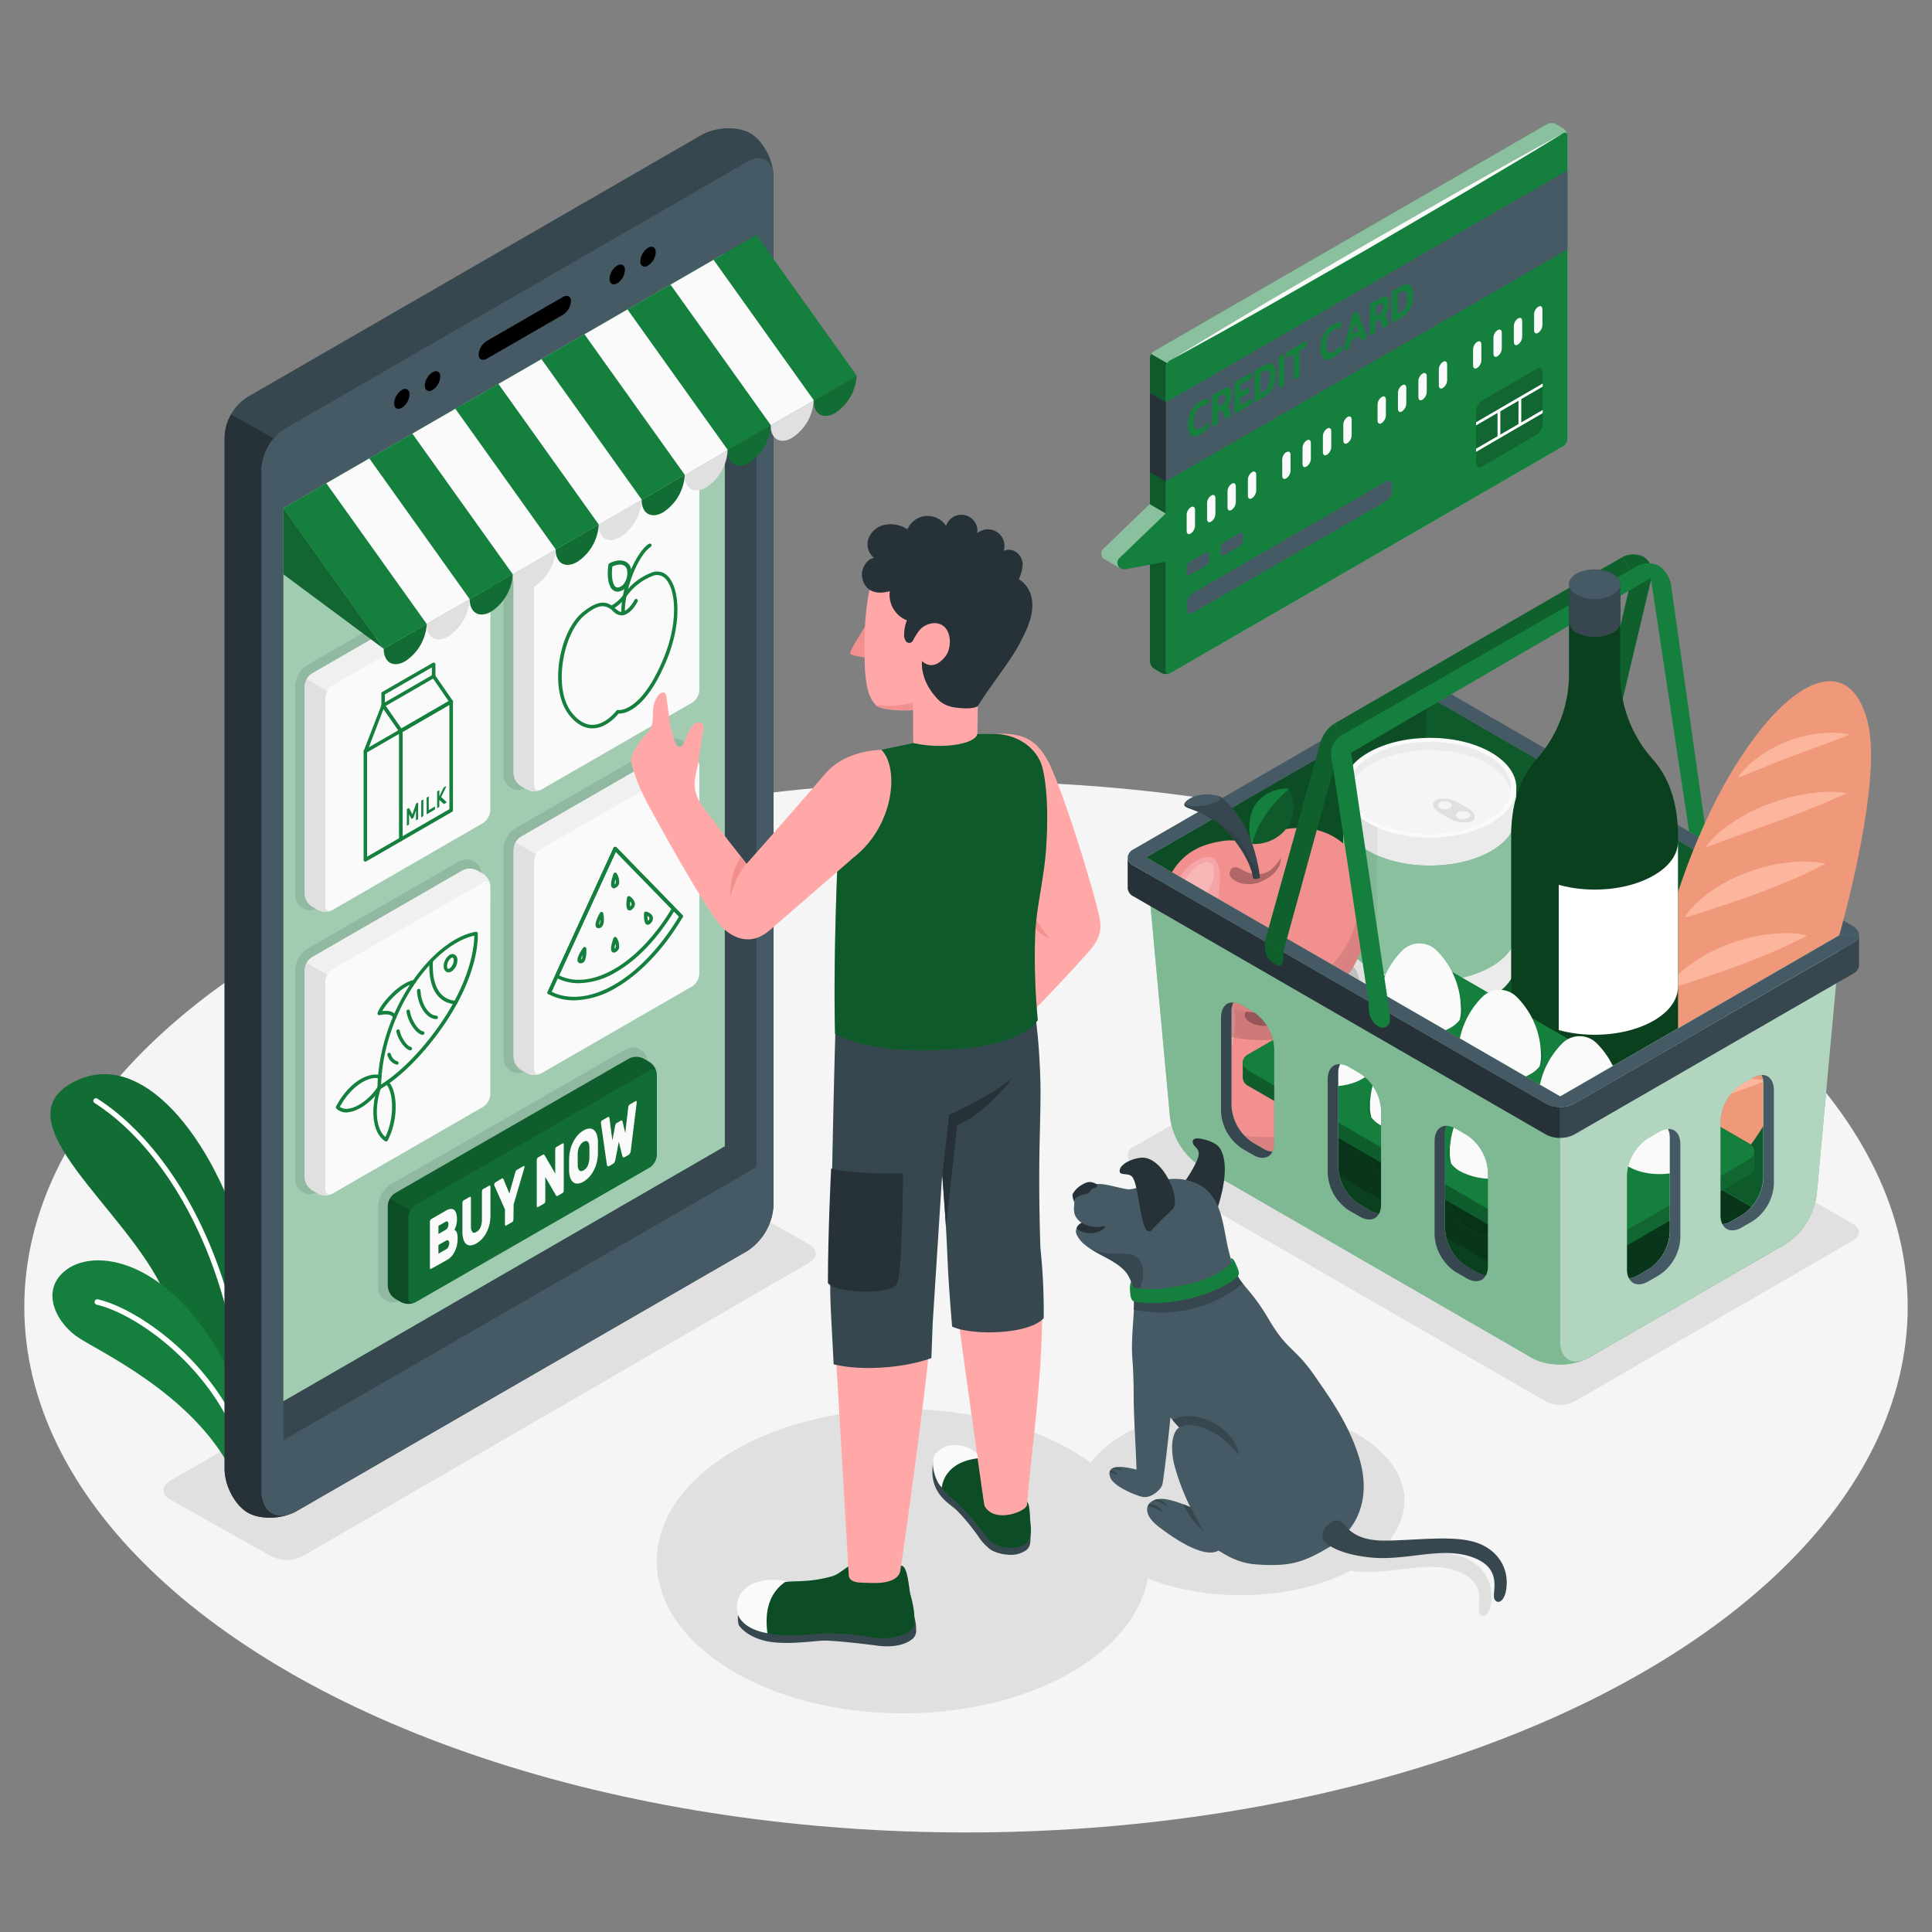 <svg xmlns="http://www.w3.org/2000/svg" viewBox="0 0 500 500"><rect x="0" y="0" width="500" height="500" fill="#808080" stroke="none"/><defs><clipPath id="a"><path d="M399.25 96.35v13.41a3.49 3.49 0 0 1-1.58 2.73l-14.08 8.24c-.87.5-1.58.09-1.58-.91V106.4a3.44 3.44 0 0 1 1.57-2.72c3.84-2.22 10.24-6 14.08-8.24.88-.5 1.59-.1 1.59.91Z" style="fill:#15803d"/></clipPath></defs><ellipse cx="250" cy="338.22" rx="243.71" ry="136.02" style="fill:#f5f5f5"/><path d="M70.11 402.72 44 388.05c-2.28-1.32-2.28-3.46 0-4.79l131-75.9a9.17 9.17 0 0 1 8.29 0L209.4 322c2.29 1.32 2.29 3.46 0 4.79l-131 75.9a9.15 9.15 0 0 1-8.29.03Z" style="fill:#e0e0e0"/><ellipse cx="233.71" cy="404.05" rx="63.74" ry="39.37" style="fill:#e0e0e0"/><path d="m479.59 316.8-106.72-61.61a8.18 8.18 0 0 0-7.37 0l-72.13 41.65a2.25 2.25 0 0 0 0 4.26l106.71 61.6a8.11 8.11 0 0 0 7.37 0l72.14-41.65a2.59 2.59 0 0 0 1.52-2.12c0-1.01-1.11-1.93-1.52-2.13ZM376.94 402.46c-5.62-1.33-13.44-.37-21-.18 11.47-9.53 9.85-22.73-4.87-31.23-16.55-9.55-43.39-9.55-59.94 0s-16.55 25.05 0 34.61c16 9.26 41.75 9.55 58.38.85l1 .14c9.43 1.05 18.62-3 26.74 0s4.75 9.17 5.59 10.81 3.18.5 3.18-4.35-3.2-9.25-9.08-10.65Z" style="fill:#e0e0e0"/><path d="M63.67 324.64c-6.23-25.85-25.55-54.72-44.74-44.56s13.9 32.85 23.49 54.19c8.39 18.71 17.79 44.09 20 50.08L69.6 381c-.04-6.38-.6-34.13-5.93-56.36Z" style="fill:#15803d"/><path d="M63.67 324.64c-6.23-25.85-25.55-54.72-44.74-44.56s13.9 32.85 23.49 54.19c8.39 18.71 17.79 44.09 20 50.08L69.6 381c-.04-6.38-.6-34.13-5.93-56.36Z" style="opacity:.15"/><path d="M64 378a.67.67 0 0 0 .67-.67c-.17-50.29-21.38-81.53-39.48-93a.68.68 0 0 0-.93.21.67.67 0 0 0 .21.92c17.82 11.28 38.69 42.11 38.86 91.86a.67.67 0 0 0 .67.68Z" style="fill:#fff"/><path d="M59.67 355.55c-14.83-30-35.54-33.18-43.2-26.37-6.12 5.43-1.52 13.7 4.18 17.23C28.07 351 53.29 363 61.79 384.64l5.6-2.63c-.2-3.87-1.39-13.64-7.72-26.46Z" style="fill:#15803d"/><path d="M64.27 380.94h.15a.71.71 0 0 0 .55-.84c-4.9-24.33-28.08-41.22-39.69-43.84a.71.71 0 0 0-.31 1.38c11.28 2.55 33.83 19 38.61 42.74a.7.7 0 0 0 .69.56Z" style="fill:#fff"/><path d="M181.42 35 64.51 102.47a12.76 12.76 0 0 0-6.37 10.58v267.12c0 4.34 2.67 9.39 6 11.3s9 1.7 12.77-.47l116.48-67.24a15.07 15.07 0 0 0 6.8-11.77V45.8c0-4.33-2.68-9.39-6-11.3s-9.02-1.69-12.77.5Z" style="fill:#37474f"/><path d="M75.26 391.77c-3.63 1.42-8.29 1.35-11.14-.3-3.3-1.9-6-7-6-11.3V113.05a12.12 12.12 0 0 1 1.72-5.82l11 6.22a13.21 13.21 0 0 0-3.16 7.92v264.31c-.02 5.22 3.32 7.69 7.58 6.09Z" style="fill:#263238"/><path d="M73.65 111a13.3 13.3 0 0 0-6 10.38v264.31c0 5.85 4.15 8.25 9.22 5.32l116.49-67.25a15.07 15.07 0 0 0 6.8-11.77V45.8c0-4.32-3.06-6.08-6.8-3.92Z" style="fill:#455a64"/><path d="m79.8 127.76-6.46 3.73v241.24L79.8 369l109.5-63.21 6.46-3.73V60.82l-6.45 3.72Z" style="fill:#37474f"/><path d="M187.58 296.65V65.53L79.8 127.76l-6.46 3.73v231.14l107.78-62.23c3.56-2.05 6.46-3.75 6.46-3.75Z" style="fill:#15803d"/><path d="M187.58 296.65V65.53L79.8 127.76l-6.46 3.73v231.14l107.78-62.23c3.56-2.05 6.46-3.75 6.46-3.75Z" style="fill:#fff;opacity:.6"/><path d="m126 88.23 19.66-11.35c1.17-.68 2.12-.2 2.12 1.07a4.57 4.57 0 0 1-2.12 3.53L126 92.83c-1.17.67-2.13.19-2.13-1.08a4.55 4.55 0 0 1 2.13-3.52ZM159.74 68.72c1.1-.63 2-.12 2 1.15a4.39 4.39 0 0 1-2 3.45c-1.1.64-2 .12-2-1.15a4.41 4.41 0 0 1 2-3.45ZM167.71 64.13c1.1-.64 2-.12 2 1.15a4.41 4.41 0 0 1-2 3.45c-1.1.63-2 .12-2-1.15a4.39 4.39 0 0 1 2-3.45ZM104 100.93c1.1-.64 2-.12 2 1.15a4.41 4.41 0 0 1-2 3.45c-1.1.64-2 .12-2-1.15a4.39 4.39 0 0 1 2-3.45ZM111.94 96.33c1.1-.63 2-.12 2 1.15a4.39 4.39 0 0 1-2 3.45c-1.1.64-2 .12-2-1.15a4.42 4.42 0 0 1 2-3.45Z"/><path d="M80.17 235.54a3.86 3.86 0 0 1-3.79-4.09v-53.74a6.59 6.59 0 0 1 .93-3.25 6.47 6.47 0 0 1 2.33-2.4l38.94-22.45a4.5 4.5 0 0 1 2.22-.62 3.67 3.67 0 0 1 3.46 2.35 5.82 5.82 0 0 1 .28 1.76v53.75a7 7 0 0 1-3.24 5.64l-38.91 22.43a6.15 6.15 0 0 1-.7.33 4.17 4.17 0 0 1-1.52.29Z" style="opacity:.1"/><path d="M126.91 156a4.19 4.19 0 0 0-1.89-3.28l-1.55-.89a4.13 4.13 0 0 0-3.78 0L80.76 174.3a4.18 4.18 0 0 0-1.89 3.28v53.74a4.18 4.18 0 0 0 1.89 3.28l1.54.89a4.19 4.19 0 0 0 3.78 0L125 213a4.19 4.19 0 0 0 1.89-3.27Z" style="fill:#fafafa"/><path d="M78.87 231.32a4.18 4.18 0 0 0 1.89 3.28l1.54.89a4.25 4.25 0 0 0 3.46.15c-.89.34-1.57-.17-1.57-1.25v-53.74a3.78 3.78 0 0 1 .56-1.86l-5.33-3.08a3.94 3.94 0 0 0-.55 1.87Z" style="fill:#e0e0e0"/><path d="M126.85 155.49c-.22-.81-1-1.06-1.83-.56l-38.94 22.45a3.78 3.78 0 0 0-1.33 1.41l-5.32-3.07a3.78 3.78 0 0 1 1.33-1.41l38.93-22.45a4.19 4.19 0 0 1 3.78 0l1.55.89a4.19 4.19 0 0 1 1.83 2.74Z" style="fill:#f0f0f0"/><path d="M94.56 223a.48.48 0 0 1-.23-.07.45.45 0 0 1-.23-.39v-28.1a.45.45 0 0 1 .23-.39l22.21-12.83a.47.47 0 0 1 .46 0 .46.46 0 0 1 .23.4v28.08a.47.47 0 0 1-.23.4l-22.22 12.82a.47.47 0 0 1-.22.08Zm.44-28.29v27l21.3-12.3v-27Z" style="fill:#15803d"/><path d="M103.72 217.69a.46.46 0 0 1-.46-.45v-28l-4-5.76L95 194.61a.46.46 0 0 1-.59.26.45.45 0 0 1-.26-.59l4.6-11.88a.45.45 0 0 1 .37-.29.46.46 0 0 1 .43.19l4.57 6.59a.5.5 0 0 1 .08.26v28.09a.46.46 0 0 1-.48.45Z" style="fill:#15803d"/><path d="M103.72 189.61a.44.44 0 0 1-.37-.2l-4.57-6.59a.45.45 0 0 1-.07-.36.46.46 0 0 1 .22-.29l13.07-7.55a.45.45 0 0 1 .6.13l4.57 6.59a.47.47 0 0 1 .07.36.45.45 0 0 1-.22.3L104 189.55a.46.46 0 0 1-.28.06Zm-3.91-6.9 4 5.84 12.28-7.1-4-5.83Z" style="fill:#15803d"/><path d="M99.15 183a.45.45 0 0 1-.45-.46v-3.07a.46.46 0 0 1 .23-.4l13.07-7.53a.47.47 0 0 1 .46 0 .48.48 0 0 1 .23.4V175a.46.46 0 1 1-.92 0v-2.28l-12.16 7v2.81a.45.45 0 0 1-.46.47ZM106.72 210.74l.89-2.56.06-.13a.26.26 0 0 1 .14-.15l.31-.18a.1.1 0 0 1 .09 0 .11.11 0 0 1 0 .1v4a.27.27 0 0 1 0 .14.18.18 0 0 1-.09.1l-.37.22h-.09a.11.11 0 0 1 0-.1v-2.42l-.6 1.74s0 .09-.07.14a.23.23 0 0 1-.11.11l-.24.14a.09.09 0 0 1-.11 0s0 0-.06-.06l-.61-1.05v2.43a.39.39 0 0 1 0 .14.45.45 0 0 1-.09.1l-.38.22a.08.08 0 0 1-.09 0 .13.13 0 0 1 0-.1v-4a.39.39 0 0 1 0-.14.45.45 0 0 1 .09-.1l.32-.18h.13l.07.06ZM109.1 211.49a.1.1 0 0 1-.09 0 .15.15 0 0 1 0-.1v-4a.43.43 0 0 1 0-.14.3.3 0 0 1 .09-.1l.38-.22a.06.06 0 0 1 .08 0 .11.11 0 0 1 0 .1v4a.35.35 0 0 1-.12.24ZM112.49 208.76h.09a.11.11 0 0 1 0 .1v.44a.27.27 0 0 1 0 .14.22.22 0 0 1-.09.1l-2 1.17a.06.06 0 0 1-.08 0s0-.05 0-.09v-4a.25.25 0 0 1 0-.14.21.21 0 0 1 .08-.1l.38-.22a.08.08 0 0 1 .09 0 .13.13 0 0 1 0 .1v3.4ZM115.54 207.52a.25.25 0 0 1 0 .14.18.18 0 0 1-.09.1l-.44.26a.17.17 0 0 1-.15 0h-.06l-1.1-1v1.62a.31.31 0 0 1 0 .13.35.35 0 0 1-.09.11l-.38.21a.07.07 0 0 1-.09 0 .11.11 0 0 1 0-.09v-4a.37.37 0 0 1 0-.14.3.3 0 0 1 .09-.1l.38-.22a.08.08 0 0 1 .09 0 .13.13 0 0 1 0 .1v1.46l1-2.08a.38.38 0 0 1 .09-.15.43.43 0 0 1 .12-.11l.42-.24a.1.1 0 0 1 .09 0 .12.12 0 0 1 0 .1.26.26 0 0 1 0 .11l-1.25 2.54Z" style="fill:#15803d"/><path d="M134.1 204.4a3.86 3.86 0 0 1-3.79-4.09v-53.74a6.59 6.59 0 0 1 .93-3.25 6.4 6.4 0 0 1 2.33-2.4l38.94-22.45a4.37 4.37 0 0 1 2.21-.63 3.66 3.66 0 0 1 3.46 2.35 6 6 0 0 1 .28 1.76v53.74a7 7 0 0 1-3.24 5.64l-39 22.45a7 7 0 0 1-.69.33 4.19 4.19 0 0 1-1.43.29Z" style="opacity:.1"/><path d="M181 124.85a4.17 4.17 0 0 0-1.9-3.28l-1.54-.89a4.13 4.13 0 0 0-3.78 0l-38.93 22.44a4.17 4.17 0 0 0-1.9 3.28v53.74a4.19 4.19 0 0 0 1.9 3.28l1.54.89a4.19 4.19 0 0 0 3.78 0l38.93-22.45a4.17 4.17 0 0 0 1.9-3.28Z" style="fill:#fafafa"/><path d="M132.91 200.14a4.19 4.19 0 0 0 1.9 3.28l1.54.89a4.25 4.25 0 0 0 3.46.15c-.89.34-1.57-.17-1.57-1.25v-53.74a3.87 3.87 0 0 1 .55-1.86l-5.32-3.08a4 4 0 0 0-.56 1.87Z" style="fill:#e0e0e0"/><path d="M180.89 124.31c-.22-.81-.95-1.06-1.82-.56l-38.94 22.45a3.7 3.7 0 0 0-1.33 1.41l-5.33-3.07a3.88 3.88 0 0 1 1.34-1.41l38.92-22.45a4.22 4.22 0 0 1 3.79 0l1.55.89a4.15 4.15 0 0 1 1.82 2.74Z" style="fill:#f0f0f0"/><path d="M153.3 188.5c-2.19 0-4.24-1.2-6.08-3.56-5.28-6.78-2.43-21.53 3.49-26.41 4-3.28 6.09-2.82 7.54-1.85a9.54 9.54 0 0 0 3.22-2.94 15.74 15.74 0 0 1 7.15-5.55 3.8 3.8 0 0 1 4.29 1c2.92 3.06 3.61 11.91-.29 21.43-5.54 13.5-11.17 14.11-12.53 14.06-.67.83-3.29 3.78-6.72 3.82Zm2.7-31.61c-1.11 0-2.58.58-4.71 2.34-5.51 4.55-8.27 18.83-3.35 25.15 1.68 2.15 3.54 3.22 5.42 3.21 3.45-.05 6.13-3.62 6.16-3.66a.49.49 0 0 1 .46-.18c.05 0 5.9.87 11.79-13.48 3.77-9.17 3.2-17.6.48-20.45a2.91 2.91 0 0 0-3.32-.77 14.79 14.79 0 0 0-6.76 5.27 11.38 11.38 0 0 1-3.1 3l.17.15c.72.6 1.2 1 1.79.88.82-.12 2.16-1.15 3.19-3.11a.45.45 0 1 1 .8.43c-1 2-2.54 3.38-3.85 3.58a3.17 3.17 0 0 1-2.52-1.08 4 4 0 0 0-2.65-1.28Z" style="fill:#15803d"/><path d="M161.28 159.12a.45.45 0 0 1-.46-.43c-.25-6.13 3.47-15.51 7.1-17.94a.45.45 0 1 1 .5.76c-3.36 2.25-6.92 11.38-6.69 17.14a.45.45 0 0 1-.43.47Z" style="fill:#15803d"/><path d="M159.86 153.13h-.07a2.13 2.13 0 0 1-1.8-1.22c-1.14-2.12-.55-5.61-.53-5.76a.54.54 0 0 1 .27-.37c.11-.06 2.7-1.49 4.56-.19 1.67 1.17 1.29 4.13.29 5.74a3.49 3.49 0 0 1-2.72 1.8Zm-1.38-6.53c-.1.81-.34 3.31.46 4.8a1.06 1.06 0 0 0 .89.65 2.43 2.43 0 0 0 1.84-1.29c.84-1.35 1-3.57 0-4.29s-2.6-.14-3.19.13Z" style="fill:#15803d"/><path d="M80.17 309a3.86 3.86 0 0 1-3.79-4.08v-53.76a6.61 6.61 0 0 1 .93-3.25 6.47 6.47 0 0 1 2.33-2.4l38.94-22.45a4.5 4.5 0 0 1 2.22-.62 3.67 3.67 0 0 1 3.46 2.35 5.82 5.82 0 0 1 .28 1.76v53.75a7 7 0 0 1-3.24 5.64l-38.91 22.43a6.15 6.15 0 0 1-.7.33 4.17 4.17 0 0 1-1.52.3Z" style="opacity:.1"/><path d="M126.91 229.45a4.19 4.19 0 0 0-1.89-3.27l-1.55-.89a4.13 4.13 0 0 0-3.78 0l-38.93 22.44a4.16 4.16 0 0 0-1.89 3.27v53.74a4.18 4.18 0 0 0 1.89 3.26l1.54.89a4.19 4.19 0 0 0 3.78 0L125 286.47a4.19 4.19 0 0 0 1.89-3.28Z" style="fill:#fafafa"/><path d="M78.87 304.75a4.18 4.18 0 0 0 1.89 3.25l1.54.89a4.25 4.25 0 0 0 3.46.15c-.89.34-1.57-.17-1.57-1.25v-53.71a3.78 3.78 0 0 1 .56-1.86l-5.33-3.08a3.94 3.94 0 0 0-.55 1.87Z" style="fill:#e0e0e0"/><path d="M126.85 228.92c-.22-.81-1-1.06-1.83-.56l-38.94 22.45a3.78 3.78 0 0 0-1.33 1.41l-5.32-3.07a3.78 3.78 0 0 1 1.33-1.41l38.93-22.45a4.19 4.19 0 0 1 3.78 0l1.55.89a4.19 4.19 0 0 1 1.83 2.74Z" style="fill:#f0f0f0"/><path d="M98.15 281.93a.4.4 0 0 1-.24-.07.45.45 0 0 1-.22-.4c.34-19.94 14.19-38.36 25.42-40.31a.46.46 0 0 1 .36.08.52.52 0 0 1 .18.33c0 .44.74 10.91-10.27 25.83-7.93 10.74-14.73 14.34-15 14.49a.54.54 0 0 1-.23.05Zm24.6-39.78c-10.65 2.33-23.45 19.62-24.12 38.51 1.93-1.2 7.66-5.2 14-13.81 9.45-12.79 10.11-22.42 10.12-24.7Z" style="fill:#15803d"/><path d="M117.92 259.91c-4.68-.29-7.15-4.34-6.78-11.13a.45.45 0 0 1 .48-.43.46.46 0 0 1 .43.48c-.34 6.21 1.83 9.92 5.93 10.16a.46.46 0 0 1 .42.49.45.45 0 0 1-.48.43ZM89.64 287.91a3.74 3.74 0 0 1-2.59-1 .46.46 0 0 1-.09-.55c3.37-6.38 8.41-8.94 11.44-8.12a.46.46 0 0 1 .32.56.44.44 0 0 1-.56.32c-2.67-.72-7.18 1.82-10.22 7.34a3.08 3.08 0 0 0 2.29.45c2.51-.35 5.75-2.8 7.53-5.72a.46.46 0 0 1 .78.48c-1.91 3.12-5.43 5.76-8.19 6.15a5.78 5.78 0 0 1-.71.09Z" style="fill:#15803d"/><path d="M99.89 295.39a.59.59 0 0 1-.25-.07c-3.56-2.32-3.65-8.94-1.91-14a.45.45 0 0 1 .57-.29.46.46 0 0 1 .29.58c-1.59 4.58-1.52 10.39 1.14 12.63 2.56-5.29 2-12 .12-13.71a.44.44 0 0 1 0-.64.45.45 0 0 1 .64 0c2.38 2.24 2.77 9.73-.17 15.29a.46.46 0 0 1-.29.22ZM112.92 263.76c-2.84-.11-4.87-3.9-5-7.37a.46.46 0 0 1 .44-.47.44.44 0 0 1 .47.44c.1 3 1.88 6.4 4.11 6.49a.46.46 0 0 1 0 .91ZM109.4 267.83h-.07c-1.81-.29-3.82-3.59-4.13-6a.46.46 0 1 1 .91-.12c.28 2.17 2.1 5 3.37 5.19a.46.46 0 0 1-.08.91ZM106.2 271.82h-.08c-1.51-.27-3.28-3.23-3.55-4.88a.45.45 0 0 1 .38-.52.44.44 0 0 1 .52.37c.26 1.57 1.88 4 2.81 4.13a.46.46 0 0 1-.08.91ZM102.71 275.54h-.1a3.47 3.47 0 0 1-2.35-2.53.46.46 0 0 1 .34-.55.46.46 0 0 1 .55.34 2.62 2.62 0 0 0 1.65 1.85.46.46 0 0 1 .35.54.45.45 0 0 1-.44.35ZM116.08 251.65a1.16 1.16 0 0 1-.57-.15 1.62 1.62 0 0 1-.68-1.46 3.62 3.62 0 0 1 1.54-2.92 1.29 1.29 0 0 1 1.32-.06 1.59 1.59 0 0 1 .69 1.46 3.6 3.6 0 0 1-1.55 2.91 1.6 1.6 0 0 1-.75.22Zm1-3.83a.56.56 0 0 0-.29.1 2.69 2.69 0 0 0-1.09 2.12c0 .39.12.61.23.67s.3 0 .4-.07a2.71 2.71 0 0 0 1.09-2.12c0-.4-.12-.61-.23-.67a.2.2 0 0 0-.07-.03ZM102.15 263.63a.47.47 0 0 1-.42-.27c-.61-1.36-3.43-.64-3.46-.64a.45.45 0 0 1-.45-.13.42.42 0 0 1-.1-.45c.82-2.44 5.57-7.8 9.38-8.52a.45.45 0 0 1 .53.36.44.44 0 0 1-.36.53c-3.1.59-7 4.73-8.35 7.16 1.13-.15 3-.14 3.65 1.32a.45.45 0 0 1-.23.6.43.43 0 0 1-.19.04Z" style="fill:#15803d"/><path d="M134.1 277.73a3.86 3.86 0 0 1-3.79-4.09V219.9a6.59 6.59 0 0 1 .93-3.25 6.4 6.4 0 0 1 2.33-2.4l38.94-22.45a4.36 4.36 0 0 1 2.21-.62 3.66 3.66 0 0 1 3.46 2.34 6.15 6.15 0 0 1 .28 1.76V249a7 7 0 0 1-3.24 5.64l-39 22.45a7.24 7.24 0 0 1-.69.34 4.4 4.4 0 0 1-1.43.3Z" style="opacity:.1"/><path d="M181 198.27a4.17 4.17 0 0 0-1.9-3.27l-1.54-.89a4.13 4.13 0 0 0-3.78 0l-38.93 22.44a4.17 4.17 0 0 0-1.9 3.28v53.74a4.2 4.2 0 0 0 1.9 3.28l1.54.89a4.19 4.19 0 0 0 3.78 0l38.93-22.45A4.17 4.17 0 0 0 181 252Z" style="fill:#fafafa"/><path d="M132.91 273.57a4.2 4.2 0 0 0 1.9 3.28l1.54.89a4.25 4.25 0 0 0 3.46.15c-.89.33-1.57-.17-1.57-1.25V222.9a3.87 3.87 0 0 1 .55-1.86l-5.32-3.04a3.92 3.92 0 0 0-.56 1.87Z" style="fill:#e0e0e0"/><path d="M180.89 197.74c-.22-.81-.95-1.06-1.82-.56l-38.94 22.45a3.7 3.7 0 0 0-1.33 1.37l-5.33-3a3.91 3.91 0 0 1 1.34-1.42l38.92-22.44a4.22 4.22 0 0 1 3.79 0l1.55.89a4.15 4.15 0 0 1 1.82 2.71Z" style="fill:#f0f0f0"/><path d="M149.81 254.46a12.51 12.51 0 0 1-5.94-1.44.44.44 0 0 1-.2-.59l15.13-33a.42.42 0 0 1 .33-.26.44.44 0 0 1 .41.13l15.14 15.53a.45.45 0 0 1 .06.55c-4.28 7.22-9.71 13-15.3 16.19a19.51 19.51 0 0 1-9.63 2.89Zm-5.13-2.05c4 2 9.09 1.38 14.3-1.63 5.38-3.1 10.62-8.62 14.8-15.57l-14.43-14.8Z" style="fill:#15803d"/><path d="M148.58 258.89a14 14 0 0 1-6.66-1.62.44.44 0 0 1-.2-.59l17.08-37.25a.42.42 0 0 1 .33-.26.44.44 0 0 1 .41.13l17.08 17.52a.47.47 0 0 1 .06.56c-4.81 8.13-10.94 14.61-17.24 18.25a22 22 0 0 1-10.86 3.26Zm-5.85-2.23c4.57 2.24 10.32 1.6 16.25-1.82 6.1-3.52 12-9.77 16.74-17.63l-16.37-16.8Z" style="fill:#15803d"/><path d="M142.13 257.32a.43.43 0 0 1-.19 0 .45.45 0 0 1-.22-.6l17.08-37.25a.42.42 0 0 1 .33-.26.44.44 0 0 1 .41.13l17.08 17.52a.46.46 0 0 1 0 .65.45.45 0 0 1-.64 0l-16.62-17.05-16.8 36.65a.48.48 0 0 1-.43.21Z" style="fill:#15803d"/><path d="M158.89 229.89a.67.67 0 0 1-.45-.16c-.49-.41-.37-1.62.34-3.61a.47.47 0 0 1 .38-.3.46.46 0 0 1 .44.22 4 4 0 0 1 .62 2.65 1.62 1.62 0 0 1-.78 1 1.07 1.07 0 0 1-.55.2Zm.18-.8Zm.21-1.5a6.24 6.24 0 0 0-.23 1.3.73.73 0 0 0 .29-.42 1.92 1.92 0 0 0-.06-.88ZM158.89 246.54a.72.72 0 0 1-.45-.16c-.49-.41-.37-1.63.34-3.61a.46.46 0 0 1 .38-.3.44.44 0 0 1 .44.21 4.08 4.08 0 0 1 .62 2.66 1.65 1.65 0 0 1-.78 1 1.17 1.17 0 0 1-.55.2Zm.18-.81Zm.21-1.5a6.35 6.35 0 0 0-.23 1.3.7.7 0 0 0 .29-.42 1.92 1.92 0 0 0-.06-.88ZM167.64 239.34a.56.56 0 0 1-.25-.05c-.71-.27-.78-1.74-.72-2.94a.47.47 0 0 1 .19-.34.43.43 0 0 1 .38-.07c.14 0 1.37.37 1.68 1.28a1.63 1.63 0 0 1-.4 1.57 1.2 1.2 0 0 1-.88.55Zm.14-.86Zm-.21-1.43a5.34 5.34 0 0 0 .14 1.28l.1-.11c.22-.29.3-.52.24-.7a1 1 0 0 0-.48-.47ZM150.32 249.3h-.1a.82.82 0 0 1-.7-.47c-.4-.87.85-2.78 1.4-3.56a.46.46 0 0 1 .83.24c0 .44.12 2.71-.7 3.5a1 1 0 0 1-.73.29Zm.46-2.07a2.68 2.68 0 0 0-.43 1.22c0-.06 0-.07.07-.11a2.17 2.17 0 0 0 .36-1.11ZM154.9 240.22a.74.74 0 0 1-.63-.31c-.49-.69.28-2.38 1-3.68a.48.48 0 0 1 .47-.23.46.46 0 0 1 .38.36c.05.23.47 2.3-.2 3.29a1.21 1.21 0 0 1-.83.55.71.71 0 0 1-.19.02Zm.13-.81Zm.36-1.33a4.3 4.3 0 0 0-.37 1.2.33.33 0 0 0 .15-.14 2 2 0 0 0 .22-1.06ZM162.94 235.64a.59.59 0 0 1-.31-.08c-.55-.29-.66-1.38-.34-3.26a.47.47 0 0 1 .27-.34.45.45 0 0 1 .42 0 2.88 2.88 0 0 1 1.33 1.81 1.7 1.7 0 0 1-.59 1.44 1.16 1.16 0 0 1-.78.43Zm.18-.84Zm0-1.53a6.11 6.11 0 0 0 0 1.34.87.87 0 0 0 .32-.69 1.23 1.23 0 0 0-.36-.65Z" style="fill:#15803d"/><path d="M101.65 337.06a3.85 3.85 0 0 1-3.79-4.06v-20.8a6.94 6.94 0 0 1 3.26-5.65l60.52-34.81a4.41 4.41 0 0 1 2.22-.63 3.66 3.66 0 0 1 3.45 2.35h.05a6.09 6.09 0 0 1 .28 1.76V296a6.94 6.94 0 0 1-3.24 5.64l-60.54 34.82a7 7 0 0 1-.69.33 4.17 4.17 0 0 1-1.52.27Z" style="opacity:.1"/><path d="M170 278.13a4.19 4.19 0 0 0-1.9-3.28l-1.54-.89a4.19 4.19 0 0 0-3.78 0l-60.51 34.81a4.19 4.19 0 0 0-1.9 3.28v20.77a4.19 4.19 0 0 0 1.9 3.28l1.54.89a4.19 4.19 0 0 0 3.78 0l60.52-34.81a4.2 4.2 0 0 0 1.89-3.28Z" style="fill:#15803d"/><path d="M170 278.13a4.19 4.19 0 0 0-1.9-3.28l-1.54-.89a4.19 4.19 0 0 0-3.78 0l-60.51 34.81a4.19 4.19 0 0 0-1.9 3.28v20.77a4.19 4.19 0 0 0 1.9 3.28l1.54.89a4.19 4.19 0 0 0 3.78 0l60.52-34.81a4.2 4.2 0 0 0 1.89-3.28Z" style="opacity:.15"/><path d="M100.34 332.82a4.19 4.19 0 0 0 1.9 3.28l1.54.89a4.25 4.25 0 0 0 3.46.15c-.89.34-1.57-.17-1.57-1.25v-20.76a3.88 3.88 0 0 1 .55-1.87l-5.32-3.07a3.89 3.89 0 0 0-.56 1.86Z" style="opacity:.3"/><path d="M169.91 277.59c-.23-.8-1-1.06-1.83-.55l-60.52 34.81a3.7 3.7 0 0 0-1.33 1.41l-5.33-3.07a3.88 3.88 0 0 1 1.34-1.41L162.75 274a4.19 4.19 0 0 1 3.78 0l1.55.9a4.2 4.2 0 0 1 1.83 2.69Z" style="opacity:.15"/><path d="M111.58 328.38a.17.17 0 0 1-.22 0 .38.38 0 0 1-.1-.3V316.2a.88.88 0 0 1 .1-.4.6.6 0 0 1 .22-.28l3.85-2.22a2.61 2.61 0 0 1 1.34-.43 1.21 1.21 0 0 1 .88.37 2.06 2.06 0 0 1 .47 1 5.28 5.28 0 0 1 .15 1.28 5.8 5.8 0 0 1-.08 1 5 5 0 0 1-.19.78 3.52 3.52 0 0 1-.22.59 3.25 3.25 0 0 1-.18.37 1.28 1.28 0 0 1 .65.78 4.78 4.78 0 0 1 .18 1.46 8.35 8.35 0 0 1-.14 1.55 6.94 6.94 0 0 1-.47 1.55 6.09 6.09 0 0 1-.85 1.4 4.7 4.7 0 0 1-1.29 1.08Zm4.47-11.54a.84.84 0 0 0-.19-.65c-.12-.12-.3-.11-.54 0l-1.85 1.07v2.1l1.85-1.07a1.31 1.31 0 0 0 .54-.6 1.92 1.92 0 0 0 .19-.85Zm-2.58 7.61 2-1.14a1.46 1.46 0 0 0 .57-.65 2.19 2.19 0 0 0 .22-.93.9.9 0 0 0-.22-.67c-.14-.13-.33-.13-.57 0l-2 1.14ZM126.61 306.85a.17.17 0 0 1 .22 0 .39.39 0 0 1 .1.3v7.33a10.81 10.81 0 0 1-.26 2.39 9.39 9.39 0 0 1-.75 2.07 7.32 7.32 0 0 1-1.15 1.66 6.3 6.3 0 0 1-1.47 1.19 3.66 3.66 0 0 1-1.48.52 1.6 1.6 0 0 1-1.14-.34 2.44 2.44 0 0 1-.74-1.21 6.84 6.84 0 0 1-.27-2.09v-7.33a1 1 0 0 1 .1-.41.66.66 0 0 1 .23-.28l1.56-.9a.18.18 0 0 1 .23 0 .4.4 0 0 1 .09.29v7.26a2.45 2.45 0 0 0 .35 1.52c.24.28.59.29 1.07 0a2.47 2.47 0 0 0 1.07-1.24 5 5 0 0 0 .35-1.93v-7.26a.85.85 0 0 1 .1-.4.6.6 0 0 1 .22-.28ZM132.88 315.59a1 1 0 0 1-.09.4.55.55 0 0 1-.23.28l-1.56.9a.18.18 0 0 1-.23 0 .41.41 0 0 1-.09-.3V313l-2.76-6.22a.46.46 0 0 1 0-.21.8.8 0 0 1 .08-.33.46.46 0 0 1 .18-.22l1.64-1c.16-.09.28-.1.36 0a.59.59 0 0 1 .14.19l1.5 3.65 1.52-5.39a2.41 2.41 0 0 1 .14-.36.85.85 0 0 1 .36-.39l1.64-.94a.14.14 0 0 1 .18 0 .33.33 0 0 1 .08.24 1.12 1.12 0 0 1-.05.27l-2.76 9.4ZM144.34 309.47q-.21.12-.33 0a.59.59 0 0 1-.16-.17l-2.73-4.7v6.21a.88.88 0 0 1-.1.4.65.65 0 0 1-.22.28l-1.57.9c-.09.05-.16.05-.22 0a.37.37 0 0 1-.1-.29v-11.86a.85.85 0 0 1 .1-.4.54.54 0 0 1 .22-.28l1.24-.72c.14-.07.25-.08.33 0a.59.59 0 0 1 .16.16l2.73 4.71v-6.21a1 1 0 0 1 .1-.41.57.57 0 0 1 .23-.27l1.56-.9a.17.17 0 0 1 .23 0 .4.4 0 0 1 .09.29v11.87a1 1 0 0 1-.09.41.63.63 0 0 1-.23.27ZM147.3 299.7a10.3 10.3 0 0 1 .29-2.11 9.19 9.19 0 0 1 .73-2 8.78 8.78 0 0 1 1.14-1.73 6 6 0 0 1 1.56-1.29 3.14 3.14 0 0 1 1.55-.5 1.68 1.68 0 0 1 1.15.4 2.44 2.44 0 0 1 .73 1.16 6.53 6.53 0 0 1 .3 1.77V298.67a11.06 11.06 0 0 1-.3 2.11 9.47 9.47 0 0 1-.73 2 7.78 7.78 0 0 1-1.15 1.73 6.34 6.34 0 0 1-1.57 1.29 3.23 3.23 0 0 1-1.56.51 1.69 1.69 0 0 1-1.14-.4 2.64 2.64 0 0 1-.73-1.17 6.18 6.18 0 0 1-.29-1.77v-1.61c0-.61 0-1.13.02-1.66Zm5.24.15v-3.09a3.33 3.33 0 0 0-.13-.77 1.19 1.19 0 0 0-.28-.5.71.71 0 0 0-.46-.19 1.36 1.36 0 0 0-.65.21 2.36 2.36 0 0 0-.64.54 2.79 2.79 0 0 0-.46.71 3.79 3.79 0 0 0-.29.84 4.53 4.53 0 0 0-.12.91v3.09a2.05 2.05 0 0 0 .41 1.29c.24.26.61.25 1.1 0a2.61 2.61 0 0 0 1.1-1.24 5.16 5.16 0 0 0 .42-1.8ZM161.82 293.22l.77-6.65a1.19 1.19 0 0 1 .14-.47.87.87 0 0 1 .22-.24l1.57-.9a.14.14 0 0 1 .18 0 .29.29 0 0 1 .08.24 1 1 0 0 1 0 .16l-1.54 12.5a1.64 1.64 0 0 1-.19.58 1 1 0 0 1-.41.46l-1 .57c-.16.09-.29.09-.38 0a.6.6 0 0 1-.21-.35l-.9-3.64-.89 4.67a2.39 2.39 0 0 1-.21.6 1 1 0 0 1-.39.44l-1 .58a.36.36 0 0 1-.41 0 .52.52 0 0 1-.19-.37l-1.54-10.72a.76.76 0 0 1 0-.14.8.8 0 0 1 .08-.33.54.54 0 0 1 .18-.23l1.57-.9a.25.25 0 0 1 .22 0c.08 0 .12.13.15.3l.76 5.77.7-3.73c0-.09.06-.23.11-.39a.72.72 0 0 1 .3-.38l1.12-.64q.21-.13.3 0a1 1 0 0 1 .11.27Z" style="fill:#fafafa"/><path style="fill:#15803d" d="m73.34 131.49 25.97 36.42 122.43-70.68-25.99-36.41-122.41 70.67z"/><path style="fill:#fafafa" d="m84.45 125.07 11.13-6.43 25.98 36.42-11.13 6.42-25.98-36.41zM106.72 112.22l11.13-6.43 25.99 36.42-11.13 6.42-25.99-36.41zM129 99.37l11.13-6.43 25.98 36.41-11.13 6.43L129 99.37zM151.27 86.52l11.13-6.43 25.98 36.41-11.13 6.43-25.98-36.41zM173.54 73.67l11.13-6.43 25.98 36.41-11.13 6.43-25.98-36.41z"/><path d="M110.43 161.48c0 3.55 2.49 5 5.57 3.21a12.3 12.3 0 0 0 5.56-9.63ZM132.69 148.63c0 3.55 2.49 5 5.56 3.21a12.31 12.31 0 0 0 5.57-9.63ZM154.94 135.78c0 3.55 2.49 5 5.57 3.22a12.31 12.31 0 0 0 5.56-9.64ZM177.2 122.93c0 3.55 2.49 5 5.56 3.22a12.31 12.31 0 0 0 5.56-9.64ZM199.45 110.09c0 3.54 2.49 5 5.56 3.21a12.3 12.3 0 0 0 5.57-9.64Z" style="fill:#e0e0e0"/><path d="M99.31 167.9c0 3.55 2.49 5 5.56 3.22a12.31 12.31 0 0 0 5.56-9.64ZM121.56 155.06c0 3.54 2.49 5 5.56 3.21a12.3 12.3 0 0 0 5.57-9.64ZM143.81 142.21c0 3.55 2.5 5 5.57 3.21a12.3 12.3 0 0 0 5.56-9.64ZM166.07 129.36c0 3.55 2.49 5 5.56 3.21a12.28 12.28 0 0 0 5.57-9.64ZM188.32 116.51c0 3.55 2.49 5 5.57 3.21a12.3 12.3 0 0 0 5.56-9.63ZM210.58 103.66c0 3.55 2.49 5 5.56 3.21a12.28 12.28 0 0 0 5.56-9.63Z" style="fill:#15803d"/><g style="opacity:.15"><path d="M99.31 167.9c0 3.55 2.49 5 5.56 3.22a12.31 12.31 0 0 0 5.56-9.64ZM121.56 155.06c0 3.54 2.49 5 5.56 3.21a12.3 12.3 0 0 0 5.57-9.64ZM143.81 142.21c0 3.55 2.5 5 5.57 3.21a12.3 12.3 0 0 0 5.56-9.64ZM166.07 129.36c0 3.55 2.49 5 5.56 3.21a12.28 12.28 0 0 0 5.57-9.64ZM188.32 116.51c0 3.55 2.49 5 5.57 3.21a12.3 12.3 0 0 0 5.56-9.63ZM210.58 103.66c0 3.55 2.49 5 5.56 3.21a12.28 12.28 0 0 0 5.56-9.63Z"/></g><path style="fill:#15803d" d="m99.31 167.9-25.97-19.27v-17.14l25.97 36.41z"/><path style="opacity:.2" d="m99.31 167.9-25.97-19.27v-17.14l25.97 36.41z"/><path style="fill:#15803d" d="m310.43 297.72 93.33 53.89 58.77-33.93-93.34-53.9-58.76 33.94z"/><path style="opacity:.5" d="m310.43 297.72 93.33 53.89 58.77-33.93-93.34-53.9-58.76 33.94z"/><path d="m453.55 311.52-78.88-45.58a7.92 7.92 0 0 0-7.19 0l-27.73 16a38 38 0 0 0-20.81 3.8c-9.7 5.18-11.06 13.45-3 18.47 7.72 4.82 21.34 4.87 31 .25l59.39 34.31a7.92 7.92 0 0 0 7.19 0l40-23.1c2.02-1.15 2.02-3.01.03-4.15Z" style="opacity:.15"/><path style="fill:#15803d" d="M369.19 179.96v83.82l-58.76 33.94-13.84-75.84 72.6-41.92z"/><path style="opacity:.4" d="m296.59 221.88 72.6-41.92v83.82l-58.76 33.94-13.84-75.84"/><path style="fill:#15803d" d="m476.36 241.84-13.83 75.84-93.34-53.9v-83.82l107.17 61.88z"/><path style="opacity:.3" d="m476.36 241.84-13.83 75.84-93.34-53.9v-83.82l107.17 61.88z"/><path d="M481.11 241.84h-4.75L369.19 180l-72.6 41.92 1.07.61-5.82-.61a2.62 2.62 0 0 1 1.53-2.13l72.13-41.69a8.18 8.18 0 0 1 7.37 0l106.72 61.61c.41.22 1.52 1.12 1.52 2.13Z" style="fill:#455a64"/><path d="m422.45 148.76-2.54-4.6a6.12 6.12 0 0 1 5.66.05h-.05a4.78 4.78 0 0 1 2 4.9c-2.78 11.55-12.52 52.82-12.75 53.23l-4.25-2.48Z" style="fill:#15803d"/><path d="m422.45 148.76-2.54-4.6a6.12 6.12 0 0 1 5.66.05h-.05a4.78 4.78 0 0 1 2 4.9c-2.78 11.55-12.52 52.82-12.75 53.23l-4.25-2.48Z" style="opacity:.25"/><path d="M429.28 146.41a7.48 7.48 0 0 1 3.17 4.83l9.41 66.68-4.73-2.73-9.9-65.59-3.52-3.12a6.21 6.21 0 0 1 5.57-.07ZM345.36 187.25l1.52 5.38 75.57-43.87-2.54-4.6-74.55 43.09z" style="fill:#15803d"/><path style="opacity:.25" d="m345.36 187.25 1.52 5.38 75.57-43.87-2.54-4.6-74.55 43.09z"/><path style="fill:#15803d" d="m423.71 146.48 3.52 3.12-77.56 45.2-2.79-4.33 76.83-43.99z"/><path d="M348.61 259.54c10.36 6 27.15 6 37.51 0s10.36-15.68 0-21.66-27.15-6-37.51 0-10.36 15.68 0 21.66Z" style="opacity:.05"/><path d="M392.39 248.56v-44.72h-44.75v44.72c-.19 3.44 2 6.92 6.53 9.55 8.74 5.05 22.92 5.05 31.67 0 4.58-2.63 6.74-6.11 6.55-9.55Z" style="fill:#ebebeb"/><path d="M354.2 213c8.74 5.05 22.92 5.05 31.67 0s8.74-13.23 0-18.28-22.93-5-31.67 0-8.75 13.21 0 18.28Z" style="fill:#fafafa"/><path d="M355.16 212.24c8.21 4.63 21.53 4.63 29.74 0s8.21-12.16 0-16.8-21.53-4.63-29.74 0-8.16 12.16 0 16.8Z" style="fill:#ebebeb"/><path d="M384.9 197.62c-8.21-4.64-21.53-4.64-29.74 0-3.61 2-5.63 4.64-6.06 7.31.43 2.66 2.45 5.26 6.06 7.31 8.21 4.63 21.53 4.63 29.74 0 3.62-2.05 5.63-4.65 6.07-7.31-.44-2.67-2.45-5.27-6.07-7.31Z" style="fill:#f5f5f5"/><path d="M347.64 241c0 3.33 2.15 6.67 6.56 9.21 8.74 5 22.92 5 31.67 0 4.37-2.53 6.56-5.83 6.56-9.14v-29.94c0 3.31-2.19 6.62-6.56 9.14-8.75 5-22.93 5-31.67 0-4.41-2.54-6.59-5.88-6.56-9.21Z" style="fill:#15803d"/><path d="M347.64 241c0 3.33 2.15 6.67 6.56 9.21 8.74 5 22.92 5 31.67 0 4.37-2.53 6.56-5.83 6.56-9.14v-29.94c0 3.31-2.19 6.62-6.56 9.14-8.75 5-22.93 5-31.67 0-4.41-2.54-6.59-5.88-6.56-9.21Z" style="fill:#fff;opacity:.5"/><path d="M379.2 260.76c-8.23 2.12-18.24 1.26-25-2.66-4.55-2.61-6.71-6.09-6.53-9.55v-44.71c0 3.31 2.2 6.62 6.57 9.15a18.92 18.92 0 0 0 2.16 1.08V254c-.04 3.74 12.44 8.18 22.8 6.76Z" style="opacity:.05"/><path d="m375.14 211.82-2.37-1.38c-1.93-1.11-2.45-2.62-1.15-3.36s3.9-.45 5.83.66l2.37 1.37c1.93 1.12 2.45 2.62 1.15 3.37s-3.9.45-5.83-.66Z" style="fill:#e0e0e0"/><ellipse cx="373.93" cy="208.42" rx="1.8" ry="1.04" style="fill:#f5f5f5"/><path d="M377.37 211.7a2.86 2.86 0 0 0 2.55 0 .78.78 0 0 0 0-1.48 2.86 2.86 0 0 0-2.55 0 .78.78 0 0 0 0 1.48Z" style="fill:#f5f5f5"/><path d="M423.66 275.4c4-24.65 11.55-55.89 26.7-79.19s29.37-26.22 33.21-8.38-10 68-19.45 88.79c-24.84 54.79-44.89 26.22-40.46-1.22Z" style="fill:#f0997a"/><g style="opacity:.8"><path d="M478.68 190.08s-.46.22-1.29.56-2 .79-3.36 1.28c-.68.27-1.43.54-2.21.81s-1.59.61-2.44.88l-5.24 1.95-2.63 1c-.86.35-1.74.66-2.56 1l-2.4 1c-.76.33-1.49.63-2.18.89-1.33.58-2.51 1-3.33 1.33s-1.33.46-1.33.46.3-.42.87-1.11a23.4 23.4 0 0 1 2.58-2.64c.58-.49 1.21-1 1.92-1.53a23.15 23.15 0 0 1 2.28-1.52 29 29 0 0 1 2.58-1.42c.89-.47 1.84-.82 2.78-1.22s1.91-.69 2.88-.94 1.93-.46 2.86-.67a30.71 30.71 0 0 1 5.16-.54 21.9 21.9 0 0 1 5.06.43Z" style="fill:#ffbda7"/></g><g style="opacity:.8"><path d="M456.92 279.66s-.47.23-1.29.56-2 .8-3.36 1.29c-.69.26-1.43.53-2.21.8s-1.59.61-2.45.88l-5.23 2-2.63 1c-.87.35-1.74.65-2.56 1l-2.41 1c-.75.33-1.48.63-2.17.89-1.34.58-2.52 1-3.34 1.33s-1.32.46-1.32.46.29-.42.86-1.11a22.86 22.86 0 0 1 2.59-2.63c.58-.49 1.2-1 1.91-1.54a25.27 25.27 0 0 1 2.29-1.59c.82-.48 1.66-1 2.57-1.42s1.84-.82 2.78-1.21 1.92-.69 2.89-1 1.93-.45 2.85-.66a29.7 29.7 0 0 1 5.16-.54 21.66 21.66 0 0 1 5.07.49Z" style="fill:#ffbda7"/></g><g style="opacity:.8"><path d="M477.89 205.33s-.59.29-1.61.72-2.42 1.06-4.12 1.76c-3.39 1.45-7.9 3.15-12.4 4.83l-12.45 4.51-4.21 1.51c-1 .38-1.66.56-1.66.56s.37-.53 1.1-1.38a13 13 0 0 1 1.39-1.46 19.57 19.57 0 0 1 2-1.73A42.4 42.4 0 0 1 458 208a47.48 47.48 0 0 1 13.52-3 29.41 29.41 0 0 1 4.62 0c1.11.19 1.75.33 1.75.33Z" style="fill:#ffbda7"/></g><g style="opacity:.8"><path d="M472.41 223.54s-.58.34-1.6.82-2.38 1.18-4.06 2c-3.36 1.54-7.82 3.34-12.29 5l-3.36 1.2c-1.08.43-2.2.76-3.25 1.15l-5.85 1.92-4.32 1.37c-1.06.33-1.72.47-1.72.47A16.35 16.35 0 0 1 437 236a12.2 12.2 0 0 1 1.34-1.54 21.48 21.48 0 0 1 1.92-1.83 39.71 39.71 0 0 1 12.11-6.91 43.8 43.8 0 0 1 13.6-2.75 28.79 28.79 0 0 1 4.67.24c1.12.15 1.77.33 1.77.33Z" style="fill:#ffbda7"/></g><g style="opacity:.8"><path d="M461.39 261.38s-.52.3-1.43.73-2.15 1.06-3.66 1.77c-3 1.38-7 3-11 4.49l-3 1.09c-1 .38-2 .68-2.93 1l-5.27 1.75-3.86 1.19c-1 .3-1.55.43-1.55.43s.31-.5.94-1.31a11.46 11.46 0 0 1 1.21-1.39 18.34 18.34 0 0 1 1.72-1.64 36 36 0 0 1 10.88-6.21 39.34 39.34 0 0 1 12.22-2.47 27 27 0 0 1 4.2.21c.95.2 1.53.36 1.53.36Z" style="fill:#ffbda7"/></g><g style="opacity:.8"><path d="M467.65 242.14s-.57.34-1.59.82-2.39 1.17-4.07 2c-3.35 1.54-7.81 3.34-12.29 5l-3.35 1.2c-1.09.43-2.21.76-3.26 1.15l-5.86 1.94-4.3 1.33c-1.06.34-1.73.48-1.73.48s.35-.56 1.05-1.46a13.24 13.24 0 0 1 1.35-1.6 21.22 21.22 0 0 1 1.91-1.83 40 40 0 0 1 12.11-6.91 43.85 43.85 0 0 1 13.6-2.75 28.92 28.92 0 0 1 4.68.24 17.49 17.49 0 0 1 1.75.39Z" style="fill:#ffbda7"/></g><ellipse cx="411.31" cy="290.12" rx="24.68" ry="14.25" style="opacity:.1"/><path d="M419.31 174.27v-20.48l-6.63.27-6.62-.27v20.48a33.09 33.09 0 0 1-8.36 22.17c-3.34 3.72-6.45 9.72-6.6 19.25v69c0 4.65 4.56 9.38 13.56 11.57a33.81 33.81 0 0 0 16.06 0c9-2.2 13.5-6.92 13.54-11.57v-69c-.15-9.53-3.25-15.53-6.59-19.25a33 33 0 0 1-8.36-22.17Z" style="fill:#15803d"/><path d="M419.31 174.27v-20.48l-6.63.27-6.62-.27v20.48a33.09 33.09 0 0 1-8.36 22.17c-3.34 3.72-6.45 9.72-6.6 19.25v69c0 4.65 4.56 9.38 13.56 11.57a33.81 33.81 0 0 0 16.06 0c9-2.2 13.5-6.92 13.54-11.57v-69c-.15-9.53-3.25-15.53-6.59-19.25a33 33 0 0 1-8.36-22.17Z" style="opacity:.5"/><path d="M419.32 151.52a1 1 0 0 0 0-.17 3.2 3.2 0 0 0-1.92-2.86 10.4 10.4 0 0 0-9.38 0 3.91 3.91 0 0 0-1.71 1.76.93.93 0 0 0-.1.2.61.61 0 0 0 0 .13 1.29 1.29 0 0 0-.1.44v10a3.29 3.29 0 0 0 1.94 2.73 10.4 10.4 0 0 0 9.38 0 3.53 3.53 0 0 0 1.88-2.3.86.86 0 0 0 .07-.21Z" style="fill:#37474f"/><path d="M417.37 153.91a10.34 10.34 0 0 1-9.38 0c-2.6-1.49-2.6-3.92 0-5.42a10.4 10.4 0 0 1 9.38 0c2.63 1.51 2.63 3.93 0 5.42Z" style="fill:#455a64"/><path d="M434.26 217.8v37.55c0 3.21-2.1 6.39-6.32 8.81-6.62 3.82-16.53 4.64-24.54 2.42V229c8 2.23 17.92 1.42 24.54-2.42 4.22-2.39 6.32-5.58 6.32-8.78Z" style="fill:#fff"/><path d="M320.57 254.26c-4.2.67-11.5 2-15.13 11.87-4.14 11.27 2.43 24.1 11 28.93 10.78 6.07 26.6 4.9 35-4.5 9.33-10.4 8.3-28.23.5-35.28s-18.37-3.76-21.06-2.28c-3.99 2.21-7.03.74-10.31 1.26Z" style="fill:#f28f8f"/><path d="M345.45 289c-10.35 7.1-25.5 6.74-35.26.72a22.55 22.55 0 0 0 6.26 5.38c10.78 6.07 26.6 4.9 35-4.5 7.08-7.89 8.18-20 4.91-28.52.7 2.36.48 19.08-10.91 26.92Z" style="opacity:.1"/><g style="opacity:.2"><path d="M316.56 258.46c-2.75.05-6.47 2.86-8.16 6.79-2.11 4.87-1.78 11.42-.5 16.08 2.58 9.39 12.33 13.47 13.14 12.57s-6.53-6.47-3.79-16.35c2.75-10.03 3.82-19.15-.69-19.09Z" style="fill:#fff"/></g><g style="opacity:.2"><path d="M314.61 260.22c-2.68 1.22-5.45 6-6 9.22s.1 5.32.57 5.65c.83.58 5.92-5.5 7.5-8.16 2.32-3.78 2.26-8.68-2.07-6.71Z" style="fill:#fff"/></g><path d="M325.8 262c-1.61-1-3.06-1.49-3.62.37s3.67 4.25 7.92 2.53 5.47-4.73 5.23-6.16c0 0-1.66 3.33-4.56 4a7.32 7.32 0 0 1-4.97-.74Z" style="fill:#b16668"/><path d="M330 263.77a41.12 41.12 0 0 0-3.2-11.77c-2.55-5.41-6.44-9-7.43-9.32a11.94 11.94 0 0 0-4.87-.23c-2.24.25-4.76 2-3.94 2.82s4.12 1.11 8.42 4.38 8.77 10 9.2 14.29a1.75 1.75 0 0 0 1.82-.17Z" style="fill:#37474f"/><path d="m319.19 242.64-.22-.06a12.83 12.83 0 0 0-4.44-.11 6.07 6.07 0 0 0-4 2c-.12.34.42.73 2.45.81a12.46 12.46 0 0 0 5.85-1.15c.85-.38 1.11-1.13.36-1.49Z" style="fill:#455a64"/><path d="M326.35 257c-2.28-4.87-8.07-8.55-11.93-10a22.75 22.75 0 0 1 4.56 2.71c4.3 3.28 8.77 10 9.2 14.29a1.75 1.75 0 0 0 1.8-.18s-.15-1.53-.6-3.73c.09 2.03-.93 1.4-3.03-3.09Z" style="opacity:.1"/><path d="M328 255.07a10.63 10.63 0 0 0 9.4-4.82c2.68-4.38.13-9.47.13-9.47a9.89 9.89 0 0 0-8.35 3.57c-2.44 3.05-2.27 8.45-1.18 10.72Z" style="fill:#15803d"/><path d="M328 255.07a10.63 10.63 0 0 0 9.4-4.82c2.68-4.38.13-9.47.13-9.47a9.89 9.89 0 0 0-8.35 3.57c-2.44 3.05-2.27 8.45-1.18 10.72Z" style="opacity:.3"/><path d="M337.56 240.78a9.89 9.89 0 0 0-8.35 3.57c-2.47 3.05-2.3 8.45-1.18 10.72 1.73-8.07 9.53-14.29 9.53-14.29Z" style="fill:#15803d"/><path d="M311.38 265.53c8 5 22.43 4.88 32.18-.31s11.11-13.45 3-18.47-22.49-4.88-32.18.31-11.03 13.45-3 18.47Z" style="opacity:.15"/><path d="M316.66 217.61c-4.2.67-11.51 2-15.14 11.87-4.13 11.26 2.44 24.1 11 28.93 10.78 6.07 26.6 4.9 35-4.51 9.33-10.4 8.29-28.22.5-35.27s-18.37-3.76-21.06-2.29c-3.96 2.22-7.03.75-10.3 1.27Z" style="fill:#f28f8f"/><path d="M341.54 252.31c-10.35 7.1-25.5 6.73-35.26.71a22.31 22.31 0 0 0 6.26 5.39c10.78 6.07 26.6 4.9 35-4.51 7.08-7.88 8.18-20 4.91-28.51.7 2.4.48 19.11-10.91 26.92Z" style="opacity:.1"/><g style="opacity:.2"><path d="M312.65 221.81c-2.75 0-6.47 2.86-8.17 6.79-2.11 4.87-1.77 11.42-.49 16.08 2.58 9.39 12.33 13.47 13.14 12.57s-6.53-6.47-3.8-16.35c2.78-10.03 3.83-19.16-.68-19.09Z" style="fill:#fff"/></g><g style="opacity:.2"><path d="M310.7 223.57c-2.69 1.22-5.46 6-6 9.21s.11 5.33.57 5.65c.84.59 5.93-5.5 7.51-8.16 2.27-3.77 2.22-8.67-2.08-6.7Z" style="fill:#fff"/></g><path d="M321.88 225.34c-1.6-1-3.05-1.49-3.62.37s3.68 4.25 7.92 2.53 5.48-4.73 5.24-6.16c0 0-1.66 3.32-4.56 4a7.41 7.41 0 0 1-4.98-.74Z" style="fill:#b16668"/><path d="M326.07 227.12a41.23 41.23 0 0 0-3.18-11.77c-2.55-5.4-6.44-9-7.44-9.31a11.83 11.83 0 0 0-4.86-.24c-2.24.26-4.77 2-3.95 2.83s4.13 1.11 8.43 4.38 8.76 10 9.2 14.29a1.75 1.75 0 0 0 1.8-.18Z" style="fill:#37474f"/><path d="m315.28 206-.23-.07a13.05 13.05 0 0 0-4.44-.12 6.09 6.09 0 0 0-4 2c-.12.34.41.73 2.45.81a12.61 12.61 0 0 0 5.85-1.15c.86-.37 1.09-1.18.37-1.47Z" style="fill:#455a64"/><path d="M322.44 220.34c-2.28-4.88-8.07-8.55-11.93-10a22.75 22.75 0 0 1 4.56 2.71c4.29 3.27 8.76 10 9.2 14.29a1.75 1.75 0 0 0 1.8-.18s-.15-1.53-.61-3.73c.1 2.03-.92 1.41-3.02-3.09Z" style="opacity:.1"/><path d="M324.12 218.41a10.59 10.59 0 0 0 9.4-4.82c2.68-4.38.13-9.46.13-9.46a9.89 9.89 0 0 0-8.35 3.57c-2.47 3.05-2.3 8.45-1.18 10.71Z" style="fill:#15803d"/><path d="M324.12 218.41a10.59 10.59 0 0 0 9.4-4.82c2.68-4.38.13-9.46.13-9.46a9.89 9.89 0 0 0-8.35 3.57c-2.47 3.05-2.3 8.45-1.18 10.71Z" style="opacity:.3"/><path d="M333.65 204.13a9.89 9.89 0 0 0-8.35 3.57c-2.47 3.05-2.3 8.45-1.18 10.71 1.72-8.08 9.53-14.28 9.53-14.28ZM356.06 282.48c0 6.38-5.18 13.58-11.56 13.58s-11.5-7.2-11.5-13.58a11.56 11.56 0 0 1 23.11 0Z" style="fill:#15803d"/><path d="M356.06 282.48c0 6.38-5.18 13.58-11.56 13.58s-11.5-7.2-11.5-13.58a11.56 11.56 0 0 1 23.11 0Z" style="opacity:.6"/><path d="M376.77 294.45c0 6.38-5.17 13.58-11.55 13.58s-11.55-7.2-11.55-13.58a11.55 11.55 0 1 1 23.1 0Z" style="fill:#15803d"/><path d="M376.77 294.45c0 6.38-5.17 13.58-11.55 13.58s-11.55-7.2-11.55-13.58a11.55 11.55 0 1 1 23.1 0Z" style="opacity:.6"/><path d="M397.48 306.42c0 6.38-5.17 13.58-11.55 13.58s-11.55-7.2-11.55-13.58a11.55 11.55 0 0 1 23.1 0Z" style="fill:#15803d"/><path d="M397.48 306.42c0 6.38-5.17 13.58-11.55 13.58s-11.55-7.2-11.55-13.58a11.55 11.55 0 0 1 23.1 0Z" style="opacity:.6"/><path d="M418.2 318.41c0 6.38-5.17 13.58-11.55 13.58s-11.56-7.2-11.56-13.58a11.56 11.56 0 0 1 23.11 0Z" style="fill:#15803d"/><path d="M418.2 318.41c0 6.38-5.17 13.58-11.55 13.58s-11.56-7.2-11.56-13.58a11.56 11.56 0 0 1 23.11 0Z" style="opacity:.6"/><path d="M441.06 305c0 6.38-5.17 13.58-11.55 13.58S418 311.37 418 305a11.56 11.56 0 0 1 23.11 0Z" style="fill:#15803d"/><path d="M441.06 305c0 6.38-5.17 13.58-11.55 13.58S418 311.37 418 305a11.56 11.56 0 0 1 23.11 0Z" style="opacity:.6"/><path d="M454.05 298a2.56 2.56 0 0 0-1.52-2.13l-80.94-46.76a8.11 8.11 0 0 0-7.37 0l-41.07 23.71a2.58 2.58 0 0 0-1.52 2.13v4a2.58 2.58 0 0 0 1.52 2.13l80.94 46.77a8.2 8.2 0 0 0 7.38 0l41.06-23.71a2.56 2.56 0 0 0 1.52-2.13Z" style="fill:#15803d"/><path d="M454.05 298a2.56 2.56 0 0 0-1.52-2.13l-80.94-46.76a8.11 8.11 0 0 0-7.37 0l-41.07 23.71a2.58 2.58 0 0 0-1.52 2.13v4a2.58 2.58 0 0 0 1.52 2.13l80.94 46.77a8.2 8.2 0 0 0 7.38 0l41.06-23.71a2.56 2.56 0 0 0 1.52-2.13Z" style="opacity:.2"/><path d="M407.85 324.74v4a7.67 7.67 0 0 1-3.75-.89l-80.94-46.76a2.57 2.57 0 0 1-1.53-2.13v-4a2.61 2.61 0 0 0 1.53 2.13l80.94 46.77a7.72 7.72 0 0 0 3.75.88Z" style="opacity:.1"/><path d="m323.15 272.83 41.07-23.71a8.11 8.11 0 0 1 7.37 0l80.94 46.76c2 1.18 2 3.09 0 4.26l-41.06 23.71a8.14 8.14 0 0 1-7.38 0l-80.94-46.76c-2.03-1.18-2.03-3.09 0-4.26Z" style="fill:#15803d"/><path d="M414.64 315.16c4.41-2.55 4.42-6.67 0-9.2s-11.55-2.53-16 0-4.46 6.66 0 9.2a17.72 17.72 0 0 0 16 0ZM437.5 302c4.41-2.55 4.42-6.67 0-9.21s-11.55-2.53-16 0-4.46 6.66 0 9.2 11.59 2.51 16 .01ZM393.92 303.19c4.41-2.55 4.43-6.67 0-9.2s-11.55-2.53-16 0-4.46 6.66 0 9.2 11.59 2.55 16 0ZM416.78 290c4.41-2.54 4.43-6.66 0-9.2s-11.55-2.53-16 0-4.46 6.66 0 9.21a17.7 17.7 0 0 0 16-.01ZM373.21 291.22c4.41-2.55 4.43-6.67 0-9.2s-11.55-2.53-16 0-4.46 6.66 0 9.2 11.59 2.55 16 0ZM396.07 278c4.41-2.54 4.43-6.66 0-9.2s-11.56-2.53-16 0-4.46 6.66 0 9.2 11.59 2.56 16 0ZM352.49 279.25c4.41-2.55 4.43-6.67 0-9.2s-11.55-2.54-16 0-4.46 6.66 0 9.2a17.73 17.73 0 0 0 16 0ZM375.35 266c4.42-2.54 4.43-6.66 0-9.2s-11.55-2.53-16 0-4.46 6.66 0 9.2 11.59 2.59 16 0Z" style="opacity:.1"/><path d="M440.23 297.16v.55a10.38 10.38 0 0 1-.36 2.23 7.78 7.78 0 0 1-2.37 2c-4.41 2.56-11.57 2.56-16 0a7.6 7.6 0 0 1-2.35-2 10.16 10.16 0 0 1-.38-2.28v-1.09c0-.48 0-1 .09-1.42a21.55 21.55 0 0 1 6.19-13.15 6.3 6.3 0 0 1 8.9 0 21.32 21.32 0 0 1 6.16 13.1c.05.52.09 1 .11 1.54.01.15.01.36.01.52ZM419.52 285.18a4.7 4.7 0 0 1 0 .54 9.28 9.28 0 0 1-.36 2.24 7.61 7.61 0 0 1-2.36 2 17.68 17.68 0 0 1-16 0 7.6 7.6 0 0 1-2.35-2 9.7 9.7 0 0 1-.38-2.29v-1.09c0-.47 0-.95.09-1.41a21.48 21.48 0 0 1 6.18-13.17 6.29 6.29 0 0 1 8.89 0 21.31 21.31 0 0 1 6.17 13.1c.05.51.08 1 .1 1.53a4.87 4.87 0 0 1 .02.55ZM417.37 310.37v.54a10.18 10.18 0 0 1-.36 2.23 7.51 7.51 0 0 1-2.37 2c-4.41 2.56-11.57 2.56-16 0a7.72 7.72 0 0 1-2.35-2 10.24 10.24 0 0 1-.38-2.29v-1.09c0-.47 0-.95.09-1.41a21.53 21.53 0 0 1 6.18-13.22 6.3 6.3 0 0 1 8.9 0 21.3 21.3 0 0 1 6.16 13.1c.05.51.09 1 .11 1.53.02.24.02.42.02.61ZM396.66 298.38a4.87 4.87 0 0 1 0 .55 9.2 9.2 0 0 1-.36 2.23 7.73 7.73 0 0 1-2.36 2 17.65 17.65 0 0 1-16 0 7.65 7.65 0 0 1-2.36-2 10.15 10.15 0 0 1-.37-2.28v-1.09c0-.48 0-1 .09-1.42a21.5 21.5 0 0 1 6.18-13.22 6.29 6.29 0 0 1 8.89 0 21.33 21.33 0 0 1 6.17 13.1c0 .52.08 1 .1 1.54a4.78 4.78 0 0 1 .02.59ZM398.81 273.19a4.87 4.87 0 0 1 0 .55 10.18 10.18 0 0 1-.36 2.23 7.64 7.64 0 0 1-2.37 2c-4.41 2.56-11.57 2.56-16 0a7.72 7.72 0 0 1-2.35-2 10.15 10.15 0 0 1-.37-2.28v-1.09c0-.48 0-.95.08-1.41a21.46 21.46 0 0 1 6.19-13.19 6.29 6.29 0 0 1 8.89 0 21.33 21.33 0 0 1 6.17 13.1c.05.51.08 1 .1 1.53a4.78 4.78 0 0 1 .02.56ZM378.09 261.21a4.87 4.87 0 0 1 0 .55 9.79 9.79 0 0 1-.35 2.23 7.78 7.78 0 0 1-2.37 2c-4.41 2.55-11.57 2.55-16 0a7.58 7.58 0 0 1-2.35-2 10.16 10.16 0 0 1-.38-2.28v-1.09c0-.48 0-1 .09-1.42a21.5 21.5 0 0 1 6.18-13.2 6.29 6.29 0 0 1 8.89 0 21.33 21.33 0 0 1 6.17 13.1c0 .51.09 1 .1 1.54a4.7 4.7 0 0 1 .02.57ZM376 286.43a4.78 4.78 0 0 1 0 .54 9.61 9.61 0 0 1-.35 2.23 7.51 7.51 0 0 1-2.37 2c-4.41 2.56-11.57 2.56-16 0a7.6 7.6 0 0 1-2.35-2 10.16 10.16 0 0 1-.38-2.28v-1.09c0-.48 0-.95.09-1.41a21.45 21.45 0 0 1 6.18-13.22 6.29 6.29 0 0 1 8.89 0 21.28 21.28 0 0 1 6.17 13.1c.05.51.09 1 .1 1.53a4.87 4.87 0 0 1 .02.6ZM355.24 274.45a4.87 4.87 0 0 1 0 .55 9.12 9.12 0 0 1-.36 2.23 7.66 7.66 0 0 1-2.37 2c-4.41 2.56-11.56 2.56-16 0a7.72 7.72 0 0 1-2.35-2 10.15 10.15 0 0 1-.37-2.28v-1.09c0-.48 0-1 .08-1.42a21.57 21.57 0 0 1 6.19-13.22 6.29 6.29 0 0 1 8.89 0 21.33 21.33 0 0 1 6.17 13.11c.05.51.08 1 .1 1.53a4.78 4.78 0 0 1 .02.59Z" style="fill:#fafafa"/><path d="m403.77 283.75-107.18-61.87 6.22 67.36a18.26 18.26 0 0 0 8.07 12.76l85.52 49.38c3.66 2.12 9.42 2.32 13.5.59l.31-.12.18-.09a7.56 7.56 0 0 0 .75-.38l50.93-29.41a18.29 18.29 0 0 0 8.08-12.74l6.21-67.36Zm-74 11.95a5.16 5.16 0 0 1-.5 2.36 5.19 5.19 0 0 1-2.29-.74l-2.78-1.6a12.26 12.26 0 0 1-5.53-9.58V261.8a5.37 5.37 0 0 1 .49-2.37 5.24 5.24 0 0 1 2.31.75l2.77 1.61a12.19 12.19 0 0 1 5.53 9.58Zm27.65 16a5.31 5.31 0 0 1-.49 2.37 5.16 5.16 0 0 1-2.3-.75l-2.77-1.6a12.22 12.22 0 0 1-5.53-9.57v-24.38a5.45 5.45 0 0 1 .48-2.37 5 5 0 0 1 2.31.75l2.78 1.61a12.17 12.17 0 0 1 5.52 9.57Zm27.66 16a5.23 5.23 0 0 1-.5 2.37 5.32 5.32 0 0 1-2.29-.74l-2.78-1.6a12.26 12.26 0 0 1-5.53-9.58v-24.42a5.29 5.29 0 0 1 .49-2.36 5.11 5.11 0 0 1 2.31.75l2.77 1.6a12.22 12.22 0 0 1 5.53 9.58Zm47.06-8.75a12.26 12.26 0 0 1-5.53 9.58l-2.78 1.6a5.19 5.19 0 0 1-2.29.74 5.16 5.16 0 0 1-.5-2.36v-24.4a12.19 12.19 0 0 1 5.53-9.58l2.77-1.61a5.08 5.08 0 0 1 2.31-.74 5.29 5.29 0 0 1 .49 2.36Zm24.2-14a12.21 12.21 0 0 1-5.54 9.57l-2.76 1.6a5.11 5.11 0 0 1-2.31.75 5.31 5.31 0 0 1-.49-2.37v-24.37a12.22 12.22 0 0 1 5.53-9.57l2.77-1.6a4.92 4.92 0 0 1 2.3-.75 5.13 5.13 0 0 1 .5 2.36Z" style="fill:#15803d"/><path d="m403.77 283.75-107.18-61.87 6.22 67.36a18.26 18.26 0 0 0 8.07 12.76l85.52 49.38c3.66 2.12 9.42 2.32 13.5.59l.31-.12.18-.09a7.56 7.56 0 0 0 .75-.38l50.93-29.41a18.29 18.29 0 0 0 8.08-12.74l6.21-67.36Zm-74 11.95a5.16 5.16 0 0 1-.5 2.36 5.19 5.19 0 0 1-2.29-.74l-2.78-1.6a12.26 12.26 0 0 1-5.53-9.58V261.8a5.37 5.37 0 0 1 .49-2.37 5.24 5.24 0 0 1 2.31.75l2.77 1.61a12.19 12.19 0 0 1 5.53 9.58Zm27.65 16a5.31 5.31 0 0 1-.49 2.37 5.16 5.16 0 0 1-2.3-.75l-2.77-1.6a12.22 12.22 0 0 1-5.53-9.57v-24.38a5.45 5.45 0 0 1 .48-2.37 5 5 0 0 1 2.31.75l2.78 1.61a12.17 12.17 0 0 1 5.52 9.57Zm27.66 16a5.23 5.23 0 0 1-.5 2.37 5.32 5.32 0 0 1-2.29-.74l-2.78-1.6a12.26 12.26 0 0 1-5.53-9.58v-24.42a5.29 5.29 0 0 1 .49-2.36 5.11 5.11 0 0 1 2.31.75l2.77 1.6a12.22 12.22 0 0 1 5.53 9.58Zm47.06-8.75a12.26 12.26 0 0 1-5.53 9.58l-2.78 1.6a5.19 5.19 0 0 1-2.29.74 5.16 5.16 0 0 1-.5-2.36v-24.4a12.19 12.19 0 0 1 5.53-9.58l2.77-1.61a5.08 5.08 0 0 1 2.31-.74 5.29 5.29 0 0 1 .49 2.36Zm24.2-14a12.21 12.21 0 0 1-5.54 9.57l-2.76 1.6a5.11 5.11 0 0 1-2.31.75 5.31 5.31 0 0 1-.49-2.37v-24.37a12.22 12.22 0 0 1 5.53-9.57l2.77-1.6a4.92 4.92 0 0 1 2.3-.75 5.13 5.13 0 0 1 .5 2.36Z" style="fill:#fff;opacity:.45"/><path d="M403.77 283.75v63.34c0 4.19 2.65 6.17 6.13 4.85l.31-.12.18-.09a7.56 7.56 0 0 0 .75-.38l50.93-29.41a18.29 18.29 0 0 0 8.08-12.74l6.21-67.36Zm28.38 35.13a12.26 12.26 0 0 1-5.53 9.58l-2.78 1.6a5.19 5.19 0 0 1-2.29.74 5.16 5.16 0 0 1-.5-2.36v-24.33a12.19 12.19 0 0 1 5.53-9.58l2.77-1.61a5.08 5.08 0 0 1 2.31-.74 5.29 5.29 0 0 1 .49 2.36Zm24.2-14a12.21 12.21 0 0 1-5.54 9.57l-2.76 1.6a5.11 5.11 0 0 1-2.31.75 5.31 5.31 0 0 1-.49-2.37v-24.3a12.22 12.22 0 0 1 5.53-9.57l2.77-1.6a4.92 4.92 0 0 1 2.3-.75 5.13 5.13 0 0 1 .5 2.36Z" style="fill:#fff;opacity:.4"/><path d="M434.87 296.12v24.34a12.19 12.19 0 0 1-5.52 9.57l-2.77 1.6c-2.24 1.29-4.16.87-5-.83a5.19 5.19 0 0 0 2.29-.74l2.78-1.6a12.26 12.26 0 0 0 5.53-9.58v-24.34a5.29 5.29 0 0 0-.49-2.36c1.87-.1 3.18 1.37 3.18 3.94ZM459.08 282.15v24.33a12.24 12.24 0 0 1-5.53 9.58l-2.77 1.6c-2.24 1.29-4.16.87-5-.83a5.11 5.11 0 0 0 2.31-.75l2.76-1.6a12.21 12.21 0 0 0 5.54-9.57v-24.34a5.13 5.13 0 0 0-.5-2.36c1.87-.09 3.19 1.37 3.19 3.94Z" style="fill:#455a64"/><path d="M481.12 241.84v8a2.6 2.6 0 0 1-1.53 2.13l-72.14 41.63a7.61 7.61 0 0 1-3.68.88v-8a7.5 7.5 0 0 0 3.68-.88l72.14-41.6a2.47 2.47 0 0 0 1.51-2.27.34.34 0 0 1 .02.11Z" style="fill:#37474f"/><path d="M403.77 286.49v8a7.62 7.62 0 0 1-3.69-.88L293.37 232a2.6 2.6 0 0 1-1.53-2.13v-8.16a2.52 2.52 0 0 0 1.52 2.29l106.71 61.6a7.51 7.51 0 0 0 3.7.89Z" style="fill:#263238"/><path d="M481.11 241.84a2.59 2.59 0 0 1-1.52 2.12l-72.14 41.65a8.11 8.11 0 0 1-7.37 0L293.37 224a2.6 2.6 0 0 1-1.53-2.13h4.75l72.6 41.9 34.58 20 72.59-41.91Z" style="fill:#455a64"/><path d="M371.27 295.31v24.34a12.25 12.25 0 0 0 5.52 9.58l2.78 1.6c2.23 1.28 4.15.86 5-.83a5.08 5.08 0 0 1-2.3-.75l-2.78-1.6a12.22 12.22 0 0 1-5.53-9.57v-24.34a5.31 5.31 0 0 1 .49-2.37c-1.86-.09-3.18 1.37-3.18 3.94ZM343.61 279.34v24.34a12.22 12.22 0 0 0 5.52 9.58l2.78 1.6c2.24 1.28 4.15.87 5-.83a5.12 5.12 0 0 1-2.3-.75l-2.77-1.6a12.21 12.21 0 0 1-5.54-9.57v-24.34a5.17 5.17 0 0 1 .5-2.37c-1.87-.09-3.19 1.37-3.19 3.94ZM316 263.38v24.34a12.2 12.2 0 0 0 5.53 9.57l2.77 1.6c2.24 1.29 4.16.87 5-.82a5.43 5.43 0 0 1-2.3-.75l-2.77-1.6a12.22 12.22 0 0 1-5.53-9.58V261.8a5.29 5.29 0 0 1 .49-2.36c-1.92-.1-3.19 1.37-3.19 3.94Z" style="fill:#37474f"/><path d="M327.36 243.63v.69c0 2.68.55 4 2.88 5.34 1.22.7 1.88-.18 1.88-1.6v-1.69Z" style="fill:#15803d"/><path d="M327.36 243.63v.69c0 2.68.55 4 2.88 5.34 1.22.7 1.88-.18 1.88-1.6v-1.69Z" style="opacity:.25"/><path d="M341.75 192.1a8.75 8.75 0 0 1 3.61-4.85l1.52 5.38-14.77 53.74-4.75-2.75Z" style="fill:#15803d"/><path d="M341.75 192.1a8.75 8.75 0 0 1 3.61-4.85l1.52 5.38-14.77 53.74-4.75-2.75Z" style="opacity:.25"/><path d="m347 190.39 2.66 4.41 10 67.5-5.5-3.17-9.67-63.78a5.38 5.38 0 0 1 2.51-4.96Z" style="fill:#15803d"/><path d="M354.2 259.13v.69c0 2.68.41 4.56 2.73 5.89a1.85 1.85 0 0 0 2.77-1.6v-1.81Z" style="fill:#15803d"/><path d="M286.36 317.37s-3.89-1.42-4.89-1.35-2.57.62-2.91 2c0 0 2.46 2.35 5.4 2.13s2.4-2.78 2.4-2.78ZM315.19 312.37c2.3-7.32 2.24-12.2.65-15-1.07-1.88-4.4-2.63-5.81-2.75s-1.9 1-.61 2.24.82 2.46.12 4a33.55 33.55 0 0 1-3 5Z" style="fill:#263238"/><path d="M285.71 317.33a11.19 11.19 0 0 1-2.22.22 8 8 0 0 1-3.62-1.14 4.48 4.48 0 0 1-1.73-2.09 5.39 5.39 0 0 1-.16-2.12 5.77 5.77 0 0 1 .24-1.7 6.45 6.45 0 0 1 3.08-3.27c2.91-1.76 6-.23 10.3.52 3.26.56 9.52-4.6 17.18-1.84 7.46 2.69 7.55 10.71 9.05 17.14 2.45 10.49 4.33 7.87 10.53 18.4 5 8.47 6.73 7 12.33 15.26 2.77 4.11 8.23 11.35 11 20.35 3.46 11.11-.72 19.28-7.9 23.47-6.36 3.7-9.79 5-18.62 4.34-4.93-.35-7.87-2.45-9.83-3.58-4 2.29-12.48-3.88-15.48-6.18-5.61-4.3-2.47-8.15 2.47-7a27.2 27.2 0 0 1 5.75 2 59.59 59.59 0 0 1-4.2-11.11c-1.09-4.65-.45-8.57 1.32-9.57a33.11 33.11 0 0 1-2.3-2.61c-.36 4.16-1.8 16.46-2.09 17.42-.39 1.28-3 3.75-5.38 3.1s-7.37-2.88-8.1-5c-1-2.86 1.87-3.3 6.79-2v-.11c-.14-5.21-.66-12.79-.72-18 0-3.11-.07-6.9-.26-9.42a49.44 49.44 0 0 1-.18-5c.09-4.21.6-8.79.56-10.78-.07-3.07-.49-6.27-2.74-8.45s-5.16-3.28-7.76-4.86a18.37 18.37 0 0 1-2.69-1.94c-.78-.71-2.33-2.54-1.77-3.71a6.73 6.73 0 0 0 4.58 1 5.23 5.23 0 0 0 2.71-1.26c.07-.07.15-.15.13-.25a.24.24 0 0 0-.27-.23Z" style="fill:#455a64"/><path d="M343.58 394.73a3.64 3.64 0 0 0-1.14 3.83s2.11 3.4 12 4.49c9.42 1.05 18.61-3 26.73 0s4.75 9.17 5.6 10.81 3.17.5 3.17-4.35-3.26-9.25-9.13-10.65-14.17-.28-22-.15c-8 .13-9.93-3.13-11.2-4.44-1.5-1.52-2.97-.54-4.03.46Z" style="fill:#37474f"/><path d="m281.94 308.56.1-.12c.13-.17.19-.37.33-.53a1.76 1.76 0 0 1 .84-.39c.45-.13.88-.36.71-.89a.5.5 0 0 0-.32-.28 3.9 3.9 0 0 0-1.51-.46 3.85 3.85 0 0 0-1.8.57 6.53 6.53 0 0 0-2.65 2.47c-.29.59.44 2.39.44 2.39a1.81 1.81 0 0 1 .15-.82c.35-1 2-1.22 2.92-1.51a2.1 2.1 0 0 0 .79-.43Z" style="fill:#263238"/><path d="m319.58 328.73-2.14 1.41s-4.2 4.91-13.59 5.33a73.59 73.59 0 0 1-10.1-.11 1.48 1.48 0 0 1 .41-.73c1.92-2.13 2.48-7.57 0-9.34s-7.66.26-12.15-2.29l1 .65c2.6 1.58 5.55 2.71 7.76 4.86 1.85 1.79 2.46 4.28 2.65 6.82h-.21a2 2 0 0 0 .26.77v.88c0 .52 0 1.18-.07 2l2.1.32a33.21 33.21 0 0 0 26.1-7.1 14.86 14.86 0 0 1-2.02-3.47Z" style="fill:#37474f"/><path d="M303.49 312.9c-1.51 1.48-3.6 3.38-5.17 5.19-1.34 1.53-2.37.4-3.49-6.66-1-6.05-1.51-7-2.56-7.36-.79-.26-2.17-.09-2.43-.66-.48-1.08 1.19-3.12 5.1-3.76 5.94-.98 10.92 10.94 8.55 13.25Z" style="fill:#263238"/><path d="M318.51 325.68c.2.62.29.95.29.95s-2.85 4.06-12.5 6-13.16.49-13.16.49a10.29 10.29 0 0 0-.37-1.39s-.49.37-.3 2.62c.13 1.62.35 2.31 1.22 2.51 2.72.62 8.16.56 13.48-.63 8.2-1.84 12.25-5 13-5.76s.49-1.4-.21-3.05-1.06-1.86-1.45-1.74Z" style="fill:#15803d"/><path d="M305.2 369.46c2.82-1.64 9.42-.26 15.37 7.07 0 0-.25-4.64-5.87-7.9s-9.7-2.16-11.21-1.08ZM306.24 389.27c1.16.45 1.87.81 1.87.81 1.49 3 3.46 6.36 3.46 6.36s-3.99-3.65-5.33-7.17ZM298.5 388.33a4.84 4.84 0 0 1 1.15-.36 4.61 4.61 0 0 1 1 .41 4.9 4.9 0 0 1 .87.62c.11.09.69.65.5.79s-.13 0-.18 0a8.88 8.88 0 0 0-2.42-1.22 7.63 7.63 0 0 0-.92-.24ZM297.08 389.77a2.06 2.06 0 0 1 .34-.59c1.42.25 3 .71 3.32 2 0 0 0 .21-.09.16a10.26 10.26 0 0 0-1.84-1.07 7.8 7.8 0 0 0-1.73-.5ZM287.66 380.2a2.47 2.47 0 0 1 1.1-.46h.22a3.08 3.08 0 0 1 1.56.83s0 .14 0 .12a7 7 0 0 0-2.26-.52 3.88 3.88 0 0 0-.62.03ZM287.16 381.14a1.48 1.48 0 0 1 .2-.59 4 4 0 0 1 .5.08c.52.13 1.19.37 1.31 1 0 0 0 .11-.05.09a11.17 11.17 0 0 0-1.51-.51c-.15-.06-.3-.06-.45-.07Z" style="fill:#37474f"/><path d="M256.43 190c7.39-.5 12.1.48 15.76 9 4.65 10.78 10.61 31 12.2 37.67.74 3.13.73 5.76-2.36 9.3-6.61 7.55-15.31 16.36-15.31 16.36L262 245.8l5.75-8.46-6.93-18.76Z" style="fill:#ffa8a7"/><path d="M267.76 237.34a34.74 34.74 0 0 0 4 5.58 9.23 9.23 0 0 1-4.9-4.22Z" style="fill:#f28f8f"/><path d="M191.27 416.64a7.22 7.22 0 0 0-.09 3.87c.37.78 2.69 3.34 7.43 4.27s11.24 0 14-.17 11.61.9 14.4 1.28c4.4.6 7.78-.37 9.42-2a3 3 0 0 0 .66-2.32 11.51 11.51 0 0 0-.47-3.13Z" style="fill:#37474f"/><path d="M235.93 413.88c.09.37.17.73.24 1.1a18.61 18.61 0 0 1 .41 5.71 5.2 5.2 0 0 1-3.38 2.55c-3.31 1.05-5.83.88-9.5.19a67.47 67.47 0 0 0-11.14-.69c-2.89.2-6.86.75-9.75.49a23.59 23.59 0 0 1-7.17-1.46c-1.93-.83-3.89-1.89-4.36-3.87-.57-4.17 1.18-6 3.17-7.18s4.78-1.08 7.79-1.28c2.72-.18 4.7-.18 7.12-.37a34.11 34.11 0 0 0 6.14-1.17c1.82-.58 3.78-2.59 4.56-2.68 0 0 12.11-.09 13.27 0 1.33.11 1.74 4.26 1.91 5.16.13.7.15 1.46.34 2.14.12.48.24.9.35 1.36Z" style="fill:#15803d"/><path d="M235.93 413.88c.09.37.17.73.24 1.1a18.61 18.61 0 0 1 .41 5.71 5.2 5.2 0 0 1-3.38 2.55c-3.31 1.05-5.83.88-9.5.19a67.47 67.47 0 0 0-11.14-.69c-2.89.2-6.86.75-9.75.49a23.59 23.59 0 0 1-7.17-1.46c-1.93-.83-3.89-1.89-4.36-3.87-.57-4.17 1.18-6 3.17-7.18s4.78-1.08 7.79-1.28c2.72-.18 4.7-.18 7.12-.37a34.11 34.11 0 0 0 6.14-1.17c1.82-.58 3.78-2.59 4.56-2.68 0 0 12.11-.09 13.27 0 1.33.11 1.74 4.26 1.91 5.16.13.7.15 1.46.34 2.14.12.48.24.9.35 1.36Z" style="opacity:.4"/><path d="M198.61 422.67c-.38-3-.88-9.53 4.65-13.29h.71a13.76 13.76 0 0 0-7.66 0c-4.43 1.18-6.4 4.76-5.29 8.55-.02-.04.98 3.62 7.59 4.74Z" style="fill:#fafafa"/><path d="M240.34 350.06c-.39 6.92-6.83 54.13-7.39 56.66-.34 1.51-2.25 3.12-7.22 2.95-3.49-.11-6.24.18-6.1-2.56l-3.51-59.95Z" style="fill:#ffa8a7"/><path d="M241.49 378c-.18 2.12-.46 4 .41 6.38 1.24 3.36 3.88 4.9 5.43 6.22a45.19 45.19 0 0 1 4.51 5.2c1.51 1.84 1.84 3 4.2 5 1.47 1.21 5.58 2.21 8.11 1.14 2-.84 2.66-1.51 2.54-4.54s-9.79-4.07-9.79-4.07Z" style="fill:#37474f"/><path d="M265.44 388.36c.82.29 1 1.79 1.15 4.76.1 2.24 1.09 5.53-2.16 6.95-2.63 1.14-6.82.38-8.6-1.74a106.4 106.4 0 0 0-6.86-8.19c-2.74-2.8-5.6-3.74-6.81-9.33-.79-3.6-.17-5.09 2.37-6.12 3.5-1.42 9 3.22 11.74 3.94 2.36.63 8.34 9.43 9.17 9.73Z" style="fill:#15803d"/><path d="M265.44 388.36c.82.29 1 1.79 1.15 4.76.1 2.24 1.09 5.53-2.16 6.95-2.63 1.14-6.82.38-8.6-1.74a106.4 106.4 0 0 0-6.86-8.19c-2.74-2.8-5.6-3.74-6.81-9.33-.79-3.6-.17-5.09 2.37-6.12 3.5-1.42 9 3.22 11.74 3.94 2.36.63 8.34 9.43 9.17 9.73Z" style="opacity:.4"/><path d="M269.68 335.18c.46 18.94-2.52 38-3.9 54.34-.24 1.61-8.31 4.91-11 .21-.16-.35-7.53-53.67-7.53-53.67Z" style="fill:#ffa8a7"/><path d="M243.76 384.94s.27-6.45 9.31-7.53l-.16-1.14a7.77 7.77 0 0 0-3.53-2c-3.14-.81-5.62 0-7.27 2s.02 7.38 1.65 8.67Z" style="fill:#fafafa"/><path d="M269.26 323s-.52-13.26-.2-27.52c.2-8.95.38-14.08 0-20.34a143.2 143.2 0 0 0-2.51-20.83s-49.61-9.46-50.21 8.35c-.73 21.34-1.42 63.66-1.47 69.24s.3 9.31.87 21.18c7.9 1.93 19.07.72 25.3-1.61.22-6 .36-9.39.36-9.39l2.44-38.22s.63 7.48 1.06 15.31.3 9.72 1.51 24.16c5 2.31 19.74 2.16 23.7-2.19a156.85 156.85 0 0 0-.85-18.14Z" style="fill:#37474f"/><path d="M215.09 302.42c7 1.66 18.62 1.23 18.62 1.23s-.16 25.09-1.45 28.38-16.19 2.75-18 0c.02-13.41.83-29.61.83-29.61ZM262 279s-6.47 8.89-14.27 12.22l-2.92 26-.95-13 1.8-15.72s9.88-4.31 16.34-9.5Z" style="fill:#263238"/><path style="fill:#ffa8a7" d="m236.28 182.83.11 16.26 16.43-.17.27-18.88-16.81 2.79z"/><path d="M269.64 198.21c-1.35-4.43-6-8.07-11.94-8.25h-4.75c-.67 2.74-9.46 4-16.62 2.33-2.16.57-10.59 2.14-12.39 2.74-5.15 1.71-6.19 6.94-7 23.74 0 0-1.36 27.88-.83 48.81 9 4.78 23.84 4.71 33.8 3.7 15.64-1.58 18.67-7.29 18.67-7.29a172.54 172.54 0 0 1-.69-21.75c.19-6.83 2.16-14.07 2.77-21.82.9-11.56-.1-19.17-1.02-22.21Z" style="fill:#15803d"/><path d="M269.64 198.21c-1.35-4.43-6-8.07-11.94-8.25h-4.75c-.67 2.74-9.46 4-16.62 2.33-2.16.57-10.59 2.14-12.39 2.74-5.15 1.71-6.19 6.94-7 23.74 0 0-1.36 27.88-.83 48.81 9 4.78 23.84 4.71 33.8 3.7 15.64-1.58 18.67-7.29 18.67-7.29a172.54 172.54 0 0 1-.69-21.75c.19-6.83 2.16-14.07 2.77-21.82.9-11.56-.1-19.17-1.02-22.21Z" style="opacity:.3"/><path d="M224 162s-4.36 6.58-3.95 7.17 3.82 1 3.82 1Z" style="fill:#f28f8f"/><path d="M235.8 141c-7.82 1.31-10.71 6-11.86 19.6a121 121 0 0 0-.06 13.15c.5 5.93 1.61 7.42 2.8 8.75s8.37 1.73 11.61 1c4.06-.94 13.24-3.77 17.75-10.07 5.31-7.42 6-16.68 1.88-22.15-9.54-12.84-18.92-10.85-22.12-10.28Z" style="fill:#ffa8a7"/><path d="M226.68 182.47c.9 1 6.26 1.53 9.61 1.27v-1.93a25 25 0 0 1-9.61.66Z" style="fill:#f28f8f"/><path d="M230.28 153a7.07 7.07 0 0 0 4.43 7.54A9.61 9.61 0 0 0 234 164a2.9 2.9 0 0 0 .3 1.7 1.09 1.09 0 0 0 2 .05 14.57 14.57 0 0 1 1.75-2.75 5.32 5.32 0 0 1 3.4-1.71c4.89-.33 5.24 6.07 3.18 8.63-3.37 4.19-6 1.15-6 1.15s-.84 5.28 4.72 10.52a8.28 8.28 0 0 0 4.38 1.57c1.41.18 3.94.37 5.28-.38 2.73-4.43 8.53-11.84 10.6-15.75 2-3.76 4.33-8.13 3.32-12.51a7.19 7.19 0 0 0-3.27-4.64 9.54 9.54 0 0 0 1-3.93c-.08-2.41-2.52-4.46-4.9-3.39a4.29 4.29 0 0 0-6.85-4.57 4.15 4.15 0 0 0-8.06-1.87 5.69 5.69 0 0 0-10 .85 8.15 8.15 0 0 0-5.59-1.21 5.79 5.79 0 0 0-4.42 3.42 4.52 4.52 0 0 0 1.4 5.23c-1.79.1-3.18 2.48-3.19 4.28.03 1.38.95 6 7.23 4.31Z" style="fill:#263238"/><path d="M167.85 208.43c1.26 2.37 15.2 27.88 19.25 31.74 2.89 2.75 7.35 4.62 12 .65 8.62-7.4 22-19.07 22-19.07 10.28-8.14 11.7-22.95 7-27.7-2.42.13-9.82.68-14.61 6.28-9.82 11.46-20.29 23.23-20.29 23.23-2.57-3.4-4.86-6.08-7.63-9.94-2.21-3.09-5.66-6.32-5.8-10.34-.07-2.1.69-4.19 1-6.25.42-2.68.79-5.33 1.23-8a2.14 2.14 0 0 0-.14-1.58 1.6 1.6 0 0 0-2.18-.07 5.71 5.71 0 0 0-1.53 2.26c-.41.92-.83 1.83-1.25 2.74-.19.43-.48.92-.95.93-1.48 0-1.72-3.12-2.1-4.09a16.23 16.23 0 0 1-.73-3.94c-.22-1.6-.43-3.2-.64-4.79-.06-.46-.17-1-.59-1.21s-1.12.18-1.48.63a6.27 6.27 0 0 0-1.2 2.49c-.49 2.12.12 4.52-1 6.41a12.44 12.44 0 0 1-1.62 1.94 22.09 22.09 0 0 0-1.91 2.61c-1 1.54-1.64 2.8-1.16 4.63a48.45 48.45 0 0 0 4.33 10.44Z" style="fill:#ffa8a7"/><path d="M193.14 223.56c-2.63 2.88-4.18 8.59-4.18 8.59s-.28-6.05 2.79-10.4Z" style="fill:#f28f8f"/><path d="m300.63 174.24-1.93-1.11a2.43 2.43 0 0 1-1.1-1.91V92.75a2.42 2.42 0 0 1 1.1-1.91l101.73-58.75a2.44 2.44 0 0 1 2.2 0l1.93 1.11a2.43 2.43 0 0 1 1.1 1.91v78.48a2.42 2.42 0 0 1-1.1 1.9l-101.73 58.75a2.44 2.44 0 0 1-2.2 0Z" style="fill:#15803d"/><path d="m300.63 174.24-1.93-1.11a2.43 2.43 0 0 1-1.1-1.91V92.75a2.42 2.42 0 0 1 1.1-1.91l101.73-58.75a2.44 2.44 0 0 1 2.2 0l1.93 1.11a2.43 2.43 0 0 1 1.1 1.91v78.48a2.42 2.42 0 0 1-1.1 1.9l-101.73 58.75a2.44 2.44 0 0 1-2.2 0Z" style="fill:#fff;opacity:.5"/><path d="m302.83 93.22 101.73-58.75c.61-.35 1.1-.06 1.1.64v78.48a2.42 2.42 0 0 1-1.1 1.9l-101.73 58.75c-.61.35-1.1.07-1.1-.63V95.13a2.43 2.43 0 0 1 1.1-1.91Z" style="fill:#15803d"/><path d="M404.56 34.47c-8.35 5.13-16.76 10.13-25.19 15.11L354 64.4 328.5 79l-12.8 7.19-12.87 7.07 12.56-7.61L328 78.12l25.38-14.82 25.51-14.56c8.52-4.81 17.11-9.6 25.67-14.27Z" style="fill:#fafafa"/><path d="m302.05 94-4.13-2.38a2.27 2.27 0 0 0-.32 1.08v78.48a2.43 2.43 0 0 0 1.1 1.91l1.92 1.11a2.46 2.46 0 0 0 2 .1c-.51.17-.88-.13-.88-.74V95.13a2.17 2.17 0 0 1 .31-1.13Z" style="fill:#15803d"/><path d="m302.05 94-4.13-2.38a2.27 2.27 0 0 0-.32 1.08v78.48a2.43 2.43 0 0 0 1.1 1.91l1.92 1.11a2.46 2.46 0 0 0 2 .1c-.51.17-.88-.13-.88-.74V95.13a2.17 2.17 0 0 1 .31-1.13Z" style="opacity:.3"/><path style="fill:#455a64" d="M301.73 104.09 405.66 44.1v20.48l-103.93 59.99v-20.48z"/><path d="M399.25 96.35v13.41a3.49 3.49 0 0 1-1.58 2.73l-14.08 8.24c-.87.5-1.58.09-1.58-.91V106.4a3.44 3.44 0 0 1 1.57-2.72c3.84-2.22 10.24-6 14.08-8.24.88-.5 1.59-.1 1.59.91Z" style="fill:#15803d"/><g style="clip-path:url(#a)"><path d="M399.25 96.35v13.41a3.49 3.49 0 0 1-1.58 2.73l-14.08 8.24c-.87.5-1.58.09-1.58-.91V106.4a3.44 3.44 0 0 1 1.57-2.72c3.84-2.22 10.24-6 14.08-8.24.88-.5 1.59-.1 1.59.91Z" style="opacity:.2"/><path style="fill:#fff" d="m402.02 98.45.36-1.03-23.14 13.47-.36 1.03 23.14-13.47z"/><path style="fill:#fff" d="m392.98 110.3.72-.82v-6.84l-.71.83-.01 6.83zM387.56 113.55l.72-.82v-6.82l-.72.82v6.82z"/><path style="fill:#fff" d="m402.02 105.3.36-1.03-23.14 13.47-.36 1.03 23.14-13.47z"/></g><path d="M308.31 112.67q-.87-.6-.87-2.67a7.62 7.62 0 0 1 .85-3.67 6.27 6.27 0 0 1 2.41-2.49 5 5 0 0 1 1.2-.52 1.77 1.77 0 0 1 .91 0 .13.13 0 0 1 .09.14.69.69 0 0 1-.06.24l-.31.91a.42.42 0 0 1-.13.21.24.24 0 0 1-.15 0 2.09 2.09 0 0 0-1.37.35 3.61 3.61 0 0 0-1.44 1.55 5.33 5.33 0 0 0-.52 2.42c0 1 .18 1.56.54 1.82s.85.22 1.47-.13a4.94 4.94 0 0 0 1.43-1.26.46.46 0 0 1 .15-.16s.08 0 .13.06l.35.6a.31.31 0 0 1 0 .13.62.62 0 0 1-.1.24 6.33 6.33 0 0 1-2.18 1.93c-1.02.63-1.83.71-2.4.3ZM313.84 110.27c-.06 0-.09-.16-.09-.34v-7.14a1.06 1.06 0 0 1 .09-.45.77.77 0 0 1 .31-.31l2.29-1.32q2.3-1.32 2.29 1.35a4.77 4.77 0 0 1-.27 1.61 4.4 4.4 0 0 1-.8 1.37l.95 2.22a.77.77 0 0 1 0 .15.35.35 0 0 1-.19.33l-1 .58a.4.4 0 0 1-.19.07s-.08 0-.11-.13l-.83-2.17-1.07.62v2.36a1 1 0 0 1-.09.45.8.8 0 0 1-.32.31l-.68.39c-.13.08-.23.1-.29.05Zm2.38-5.56a1.91 1.91 0 0 0 1-1.8c0-.41-.08-.67-.23-.78s-.4-.06-.71.12l-1.07.62v2.41ZM319.57 107c-.07 0-.1-.17-.1-.34v-7.17a.88.88 0 0 1 .1-.45.73.73 0 0 1 .31-.32l3.75-2.16q.21-.12.3-.06a.52.52 0 0 1 .08.35v.44a1.13 1.13 0 0 1-.08.45.84.84 0 0 1-.3.29L321 99.57v1.9l1.86-1.08c.15-.08.25-.1.3 0s.08.16.08.34v.42a1 1 0 0 1-.08.45.65.65 0 0 1-.3.29l-1.86 1.02v1.92l2.66-1.53c.14-.09.24-.1.3-.06a.54.54 0 0 1 .08.35v.41a1.08 1.08 0 0 1-.08.44.82.82 0 0 1-.3.28l-3.74 2.16c-.19.12-.29.12-.35.12ZM324.75 104a.43.43 0 0 1-.09-.33v-7.18a1.06 1.06 0 0 1 .09-.45.77.77 0 0 1 .31-.31l1.9-1.09c1-.6 1.81-.72 2.35-.37s.8 1.23.8 2.64a7.26 7.26 0 0 1-.81 3.56 6 6 0 0 1-2.34 2.35l-1.9 1.1c-.14.08-.25.08-.31.08Zm2.28-2.64a2.88 2.88 0 0 0 1.2-1.29 5.3 5.3 0 0 0 .4-2.28c0-1-.13-1.56-.4-1.8s-.66-.21-1.2.1l-.88.51v5.27ZM331 100.4c-.07-.05-.1-.17-.1-.34v-7.14a.88.88 0 0 1 .1-.45.73.73 0 0 1 .31-.32l.68-.39c.15-.08.25-.1.31-.05s.09.16.09.35v7.14a1 1 0 0 1-.09.44.77.77 0 0 1-.31.31l-.68.39c-.2.09-.31.1-.31.06ZM334.86 98.14c-.07 0-.1-.16-.1-.34v-6.2l-1.48.85q-.21.14-.3.06c-.05 0-.08-.16-.08-.34v-.45a1.08 1.08 0 0 1 .08-.44.76.76 0 0 1 .3-.29l4.46-2.58c.15-.08.25-.1.31 0s.08.16.08.34v.45a1 1 0 0 1-.08.43.69.69 0 0 1-.31.3l-1.48.85v6.21a1 1 0 0 1-.09.44.8.8 0 0 1-.32.31l-.67.39c-.18.04-.26.06-.32.01ZM342.62 92.86c-.57-.4-.86-1.3-.86-2.68a7.55 7.55 0 0 1 .85-3.66A6.08 6.08 0 0 1 345 84a4.58 4.58 0 0 1 1.2-.52 1.67 1.67 0 0 1 .91 0 .13.13 0 0 1 .09.14.6.6 0 0 1-.06.23l-.31.92a.58.58 0 0 1-.13.21.24.24 0 0 1-.15 0 2.11 2.11 0 0 0-1.37.36 3.55 3.55 0 0 0-1.44 1.55 5.18 5.18 0 0 0-.52 2.42c0 1 .18 1.55.54 1.82s.85.22 1.47-.14a4.61 4.61 0 0 0 1.42-1.25.91.91 0 0 1 .16-.17s.08 0 .12.06l.36.61a.27.27 0 0 1 0 .12.47.47 0 0 1-.11.24 6.12 6.12 0 0 1-2.17 1.94c-1.01.62-1.81.72-2.39.32ZM347.67 90.66a1 1 0 0 1 0-.21l2.33-8.78a1.68 1.68 0 0 1 .14-.36.78.78 0 0 1 .23-.21l.66-.38c.09 0 .16-.07.21 0s.09.09.14.2l2.37 6.08a1.1 1.1 0 0 1 0 .18.33.33 0 0 1-.16.3l-1.09.63a.28.28 0 0 1-.19.05s-.07-.06-.1-.14l-.42-1.18-2.19 1.27-.41 1.65a.83.83 0 0 1-.1.26.52.52 0 0 1-.19.16l-1.09.63c-.09.03-.14-.01-.14-.15Zm3.8-5-.75-2.16-.76 3ZM354.62 86.73c-.07 0-.1-.16-.1-.34v-7.14a.88.88 0 0 1 .1-.45.66.66 0 0 1 .31-.31l2.28-1.32q2.3-1.33 2.3 1.35a4.67 4.67 0 0 1-.27 1.6 4.29 4.29 0 0 1-.81 1.38l.95 2.22a.37.37 0 0 1 0 .15.35.35 0 0 1-.19.33l-1 .58a.3.3 0 0 1-.19.06s-.08 0-.11-.12l-.83-2.17-1.08.62v2.36a1 1 0 0 1-.09.45.75.75 0 0 1-.31.3l-.68.4c-.12.08-.22.1-.28.05Zm2.38-5.56a2.09 2.09 0 0 0 .77-.73 2.12 2.12 0 0 0 .26-1.07q0-.63-.24-.78c-.15-.1-.39-.06-.7.12l-1.08.62v2.41ZM360.34 83.42c-.06 0-.09-.16-.09-.33v-7.15a1.06 1.06 0 0 1 .09-.45.8.8 0 0 1 .32-.31l1.89-1.09c1-.6 1.81-.72 2.35-.37s.8 1.23.8 2.64a7.26 7.26 0 0 1-.81 3.56 6 6 0 0 1-2.34 2.35l-1.89 1.1c-.15.08-.25.1-.32.05Zm2.28-2.64a3 3 0 0 0 1.21-1.29 5.42 5.42 0 0 0 .39-2.27c0-1-.13-1.57-.39-1.81s-.67-.21-1.21.1l-.88.51v5.27Z" style="fill:#15803d"/><g style="opacity:.15"><path d="M308.31 112.67q-.87-.6-.87-2.67a7.62 7.62 0 0 1 .85-3.67 6.27 6.27 0 0 1 2.41-2.49 5 5 0 0 1 1.2-.52 1.77 1.77 0 0 1 .91 0 .13.13 0 0 1 .09.14.69.69 0 0 1-.06.24l-.31.91a.42.42 0 0 1-.13.21.24.24 0 0 1-.15 0 2.09 2.09 0 0 0-1.37.35 3.61 3.61 0 0 0-1.44 1.55 5.33 5.33 0 0 0-.52 2.42c0 1 .18 1.56.54 1.82s.85.22 1.47-.13a4.94 4.94 0 0 0 1.43-1.26.46.46 0 0 1 .15-.16s.08 0 .13.06l.35.6a.31.31 0 0 1 0 .13.62.62 0 0 1-.1.24 6.33 6.33 0 0 1-2.18 1.93c-1.02.63-1.83.71-2.4.3ZM313.84 110.27c-.06 0-.09-.16-.09-.34v-7.14a1.06 1.06 0 0 1 .09-.45.77.77 0 0 1 .31-.31l2.29-1.32q2.3-1.32 2.29 1.35a4.77 4.77 0 0 1-.27 1.61 4.4 4.4 0 0 1-.8 1.37l.95 2.22a.77.77 0 0 1 0 .15.35.35 0 0 1-.19.33l-1 .58a.4.4 0 0 1-.19.07s-.08 0-.11-.13l-.83-2.17-1.07.62v2.36a1 1 0 0 1-.09.45.8.8 0 0 1-.32.31l-.68.39c-.13.08-.23.1-.29.05Zm2.38-5.56a1.91 1.91 0 0 0 1-1.8c0-.41-.08-.67-.23-.78s-.4-.06-.71.12l-1.07.62v2.41ZM319.57 107c-.07 0-.1-.17-.1-.34v-7.17a.88.88 0 0 1 .1-.45.73.73 0 0 1 .31-.32l3.75-2.16q.21-.12.3-.06a.52.52 0 0 1 .08.35v.44a1.13 1.13 0 0 1-.08.45.84.84 0 0 1-.3.29L321 99.57v1.9l1.86-1.08c.15-.08.25-.1.3 0s.08.16.08.34v.42a1 1 0 0 1-.08.45.65.65 0 0 1-.3.29l-1.86 1.02v1.92l2.66-1.53c.14-.09.24-.1.3-.06a.54.54 0 0 1 .08.35v.41a1.08 1.08 0 0 1-.08.44.82.82 0 0 1-.3.28l-3.74 2.16c-.19.12-.29.12-.35.12ZM324.75 104a.43.43 0 0 1-.09-.33v-7.18a1.06 1.06 0 0 1 .09-.45.77.77 0 0 1 .31-.31l1.9-1.09c1-.6 1.81-.72 2.35-.37s.8 1.23.8 2.64a7.26 7.26 0 0 1-.81 3.56 6 6 0 0 1-2.34 2.35l-1.9 1.1c-.14.08-.25.08-.31.08Zm2.28-2.64a2.88 2.88 0 0 0 1.2-1.29 5.3 5.3 0 0 0 .4-2.28c0-1-.13-1.56-.4-1.8s-.66-.21-1.2.1l-.88.51v5.27ZM331 100.4c-.07-.05-.1-.17-.1-.34v-7.14a.88.88 0 0 1 .1-.45.73.73 0 0 1 .31-.32l.68-.39c.15-.08.25-.1.31-.05s.09.16.09.35v7.14a1 1 0 0 1-.09.44.77.77 0 0 1-.31.31l-.68.39c-.2.09-.31.1-.31.06ZM334.86 98.14c-.07 0-.1-.16-.1-.34v-6.2l-1.48.85q-.21.14-.3.06c-.05 0-.08-.16-.08-.34v-.45a1.08 1.08 0 0 1 .08-.44.76.76 0 0 1 .3-.29l4.46-2.58c.15-.08.25-.1.31 0s.08.16.08.34v.45a1 1 0 0 1-.08.43.69.69 0 0 1-.31.3l-1.48.85v6.21a1 1 0 0 1-.09.44.8.8 0 0 1-.32.31l-.67.39c-.18.04-.26.06-.32.01ZM342.62 92.86c-.57-.4-.86-1.3-.86-2.68a7.55 7.55 0 0 1 .85-3.66A6.08 6.08 0 0 1 345 84a4.58 4.58 0 0 1 1.2-.52 1.67 1.67 0 0 1 .91 0 .13.13 0 0 1 .09.14.6.6 0 0 1-.06.23l-.31.92a.58.58 0 0 1-.13.21.24.24 0 0 1-.15 0 2.11 2.11 0 0 0-1.37.36 3.55 3.55 0 0 0-1.44 1.55 5.18 5.18 0 0 0-.52 2.42c0 1 .18 1.55.54 1.82s.85.22 1.47-.14a4.61 4.61 0 0 0 1.42-1.25.91.91 0 0 1 .16-.17s.08 0 .12.06l.36.61a.27.27 0 0 1 0 .12.47.47 0 0 1-.11.24 6.12 6.12 0 0 1-2.17 1.94c-1.01.62-1.81.72-2.39.32ZM347.67 90.66a1 1 0 0 1 0-.21l2.33-8.78a1.68 1.68 0 0 1 .14-.36.78.78 0 0 1 .23-.21l.66-.38c.09 0 .16-.07.21 0s.09.09.14.2l2.37 6.08a1.1 1.1 0 0 1 0 .18.33.33 0 0 1-.16.3l-1.09.63a.28.28 0 0 1-.19.05s-.07-.06-.1-.14l-.42-1.18-2.19 1.27-.41 1.65a.83.83 0 0 1-.1.26.52.52 0 0 1-.19.16l-1.09.63c-.09.03-.14-.01-.14-.15Zm3.8-5-.75-2.16-.76 3ZM354.62 86.73c-.07 0-.1-.16-.1-.34v-7.14a.88.88 0 0 1 .1-.45.66.66 0 0 1 .31-.31l2.28-1.32q2.3-1.33 2.3 1.35a4.67 4.67 0 0 1-.27 1.6 4.29 4.29 0 0 1-.81 1.38l.95 2.22a.37.37 0 0 1 0 .15.35.35 0 0 1-.19.33l-1 .58a.3.3 0 0 1-.19.06s-.08 0-.11-.12l-.83-2.17-1.08.62v2.36a1 1 0 0 1-.09.45.75.75 0 0 1-.31.3l-.68.4c-.12.08-.22.1-.28.05Zm2.38-5.56a2.09 2.09 0 0 0 .77-.73 2.12 2.12 0 0 0 .26-1.07q0-.63-.24-.78c-.15-.1-.39-.06-.7.12l-1.08.62v2.41ZM360.34 83.42c-.06 0-.09-.16-.09-.33v-7.15a1.06 1.06 0 0 1 .09-.45.8.8 0 0 1 .32-.31l1.89-1.09c1-.6 1.81-.72 2.35-.37s.8 1.23.8 2.64a7.26 7.26 0 0 1-.81 3.56 6 6 0 0 1-2.34 2.35l-1.89 1.1c-.15.08-.25.1-.32.05Zm2.28-2.64a3 3 0 0 0 1.21-1.29 5.42 5.42 0 0 0 .39-2.27c0-1-.13-1.57-.39-1.81s-.67-.21-1.21.1l-.88.51v5.27Z" style="fill:#15803d"/></g><path d="m316.86 140.25 4-2.32c.52-.3.94-.06.94.54v1.23a2.1 2.1 0 0 1-.94 1.64l-4 2.32c-.52.3-.95.05-.95-.55v-1.23a2.09 2.09 0 0 1 .95-1.63ZM308 145.36l4-2.32c.52-.3.94-.06.94.55v1.23a2.08 2.08 0 0 1-.94 1.63l-4 2.32c-.52.3-.94.06-.94-.54V147a2.08 2.08 0 0 1 .94-1.64ZM358.72 124.6l-50 28.87a3.48 3.48 0 0 0-1.57 2.73v1.48c0 1 .7 1.41 1.57.91l50-28.87a3.53 3.53 0 0 0 1.57-2.73v-1.48c0-1-.71-1.41-1.57-.91Z" style="fill:#15803d"/><path d="m316.86 140.25 4-2.32c.52-.3.94-.06.94.54v1.23a2.1 2.1 0 0 1-.94 1.64l-4 2.32c-.52.3-.95.05-.95-.55v-1.23a2.09 2.09 0 0 1 .95-1.63ZM308 145.36l4-2.32c.52-.3.94-.06.94.55v1.23a2.08 2.08 0 0 1-.94 1.63l-4 2.32c-.52.3-.94.06-.94-.54V147a2.08 2.08 0 0 1 .94-1.64ZM358.72 124.6l-50 28.87a3.48 3.48 0 0 0-1.57 2.73v1.48c0 1 .7 1.41 1.57.91l50-28.87a3.53 3.53 0 0 0 1.57-2.73v-1.48c0-1-.71-1.41-1.57-.91Z" style="fill:#455a64"/><path d="m308.08 131.35.19-.11c.56-.33 1 0 1 .77V136a2.57 2.57 0 0 1-1 2l-.16.1c-.57.35-1 0-1-.73v-4a2.42 2.42 0 0 1 .97-2.02ZM313.36 128.32l.19-.11c.56-.33 1 0 1 .77v3.94a2.54 2.54 0 0 1-1 2l-.16.1c-.57.35-1 0-1-.73v-4a2.45 2.45 0 0 1 .97-1.97ZM318.64 125.29l.19-.11c.56-.33 1 0 1 .77v3.94a2.54 2.54 0 0 1-1 2l-.15.1c-.58.35-1 0-1-.73v-4a2.45 2.45 0 0 1 .96-1.97ZM323.92 122.26l.19-.11c.56-.33 1 0 1 .77v3.94a2.56 2.56 0 0 1-1 2l-.16.1c-.58.35-1 0-1-.73v-4a2.45 2.45 0 0 1 .97-1.97ZM332.78 117.08l.22-.08c.56-.32 1 0 1 .78v3.94a2.57 2.57 0 0 1-1 2l-.16.09c-.58.36-1 0-1-.73v-4a2.47 2.47 0 0 1 .94-2ZM338.06 114.05l.19-.11c.57-.32 1 0 1 .78v3.94a2.57 2.57 0 0 1-1 2l-.16.09c-.57.36-1 0-1-.73v-4a2.47 2.47 0 0 1 .97-1.97ZM343.35 111l.18-.11c.57-.32 1 0 1 .78v3.94a2.58 2.58 0 0 1-1 2l-.16.09c-.57.36-1 0-1-.73v-4a2.45 2.45 0 0 1 .98-1.97ZM348.63 108l.18-.11c.57-.32 1 0 1 .78v3.94a2.58 2.58 0 0 1-1 2l-.16.09c-.57.36-1 0-1-.73v-4a2.45 2.45 0 0 1 .98-1.97ZM357.49 102.81l.18-.1c.57-.33 1 0 1 .77v3.94a2.58 2.58 0 0 1-1 2l-.16.1c-.57.35-1 0-1-.73v-4a2.46 2.46 0 0 1 .98-1.98ZM362.77 99.78l.18-.1c.57-.33 1 0 1 .77v3.94a2.58 2.58 0 0 1-1 2l-.16.1c-.57.35-1 0-1-.73v-4a2.46 2.46 0 0 1 .98-1.98ZM368.05 96.75l.19-.1c.56-.33 1 0 1 .77v3.94a2.55 2.55 0 0 1-1 2l-.16.1c-.57.35-1 0-1-.73v-4a2.45 2.45 0 0 1 .97-1.98ZM373.33 93.72l.19-.1c.56-.33 1 0 1 .77v3.94a2.55 2.55 0 0 1-1 2l-.15.1c-.58.35-1 0-1-.73v-4a2.48 2.48 0 0 1 .96-1.98ZM382.19 88.55l.19-.11c.56-.33 1 0 1 .78v3.93a2.54 2.54 0 0 1-1 2l-.15.1c-.58.35-1 0-1-.73v-4a2.45 2.45 0 0 1 .96-1.97ZM387.47 85.52l.19-.11c.56-.33 1 0 1 .78v3.93a2.59 2.59 0 0 1-1 2l-.16.09c-.58.35-1 0-1-.73v-4a2.45 2.45 0 0 1 .97-1.96ZM392.75 82.49l.19-.11c.57-.33 1 0 1 .78v3.93a2.56 2.56 0 0 1-1 2l-.16.1c-.57.35-1 0-1-.73v-4a2.45 2.45 0 0 1 .97-1.97ZM398 79.46l.18-.11c.57-.33 1 0 1 .78v3.93a2.57 2.57 0 0 1-1 2l-.16.1c-.57.35-1 0-1-.73v-4a2.43 2.43 0 0 1 .98-1.97Z" style="fill:#fafafa"/><path style="fill:#263238" d="m301.73 104.09-4.13-2.38v20.51l4.13 2.35v-20.48z"/><path d="m301.74 132.9-4.12-2.41-12 11.57a1.69 1.69 0 0 0 .34 2.7c.05 0 3.34 1.95 4 2.3a2.53 2.53 0 0 0 1.32.28l10.52-2a87.1 87.1 0 0 0 0-12.41Z" style="fill:#15803d"/><path d="M289.89 147.05c-.62-.35-3.91-2.28-4-2.3a1.69 1.69 0 0 1-.34-2.7l12-11.57 4.13 2.42-12 11.55a1.7 1.7 0 0 0 .21 2.6Z" style="fill:#fff;opacity:.5"/></svg>